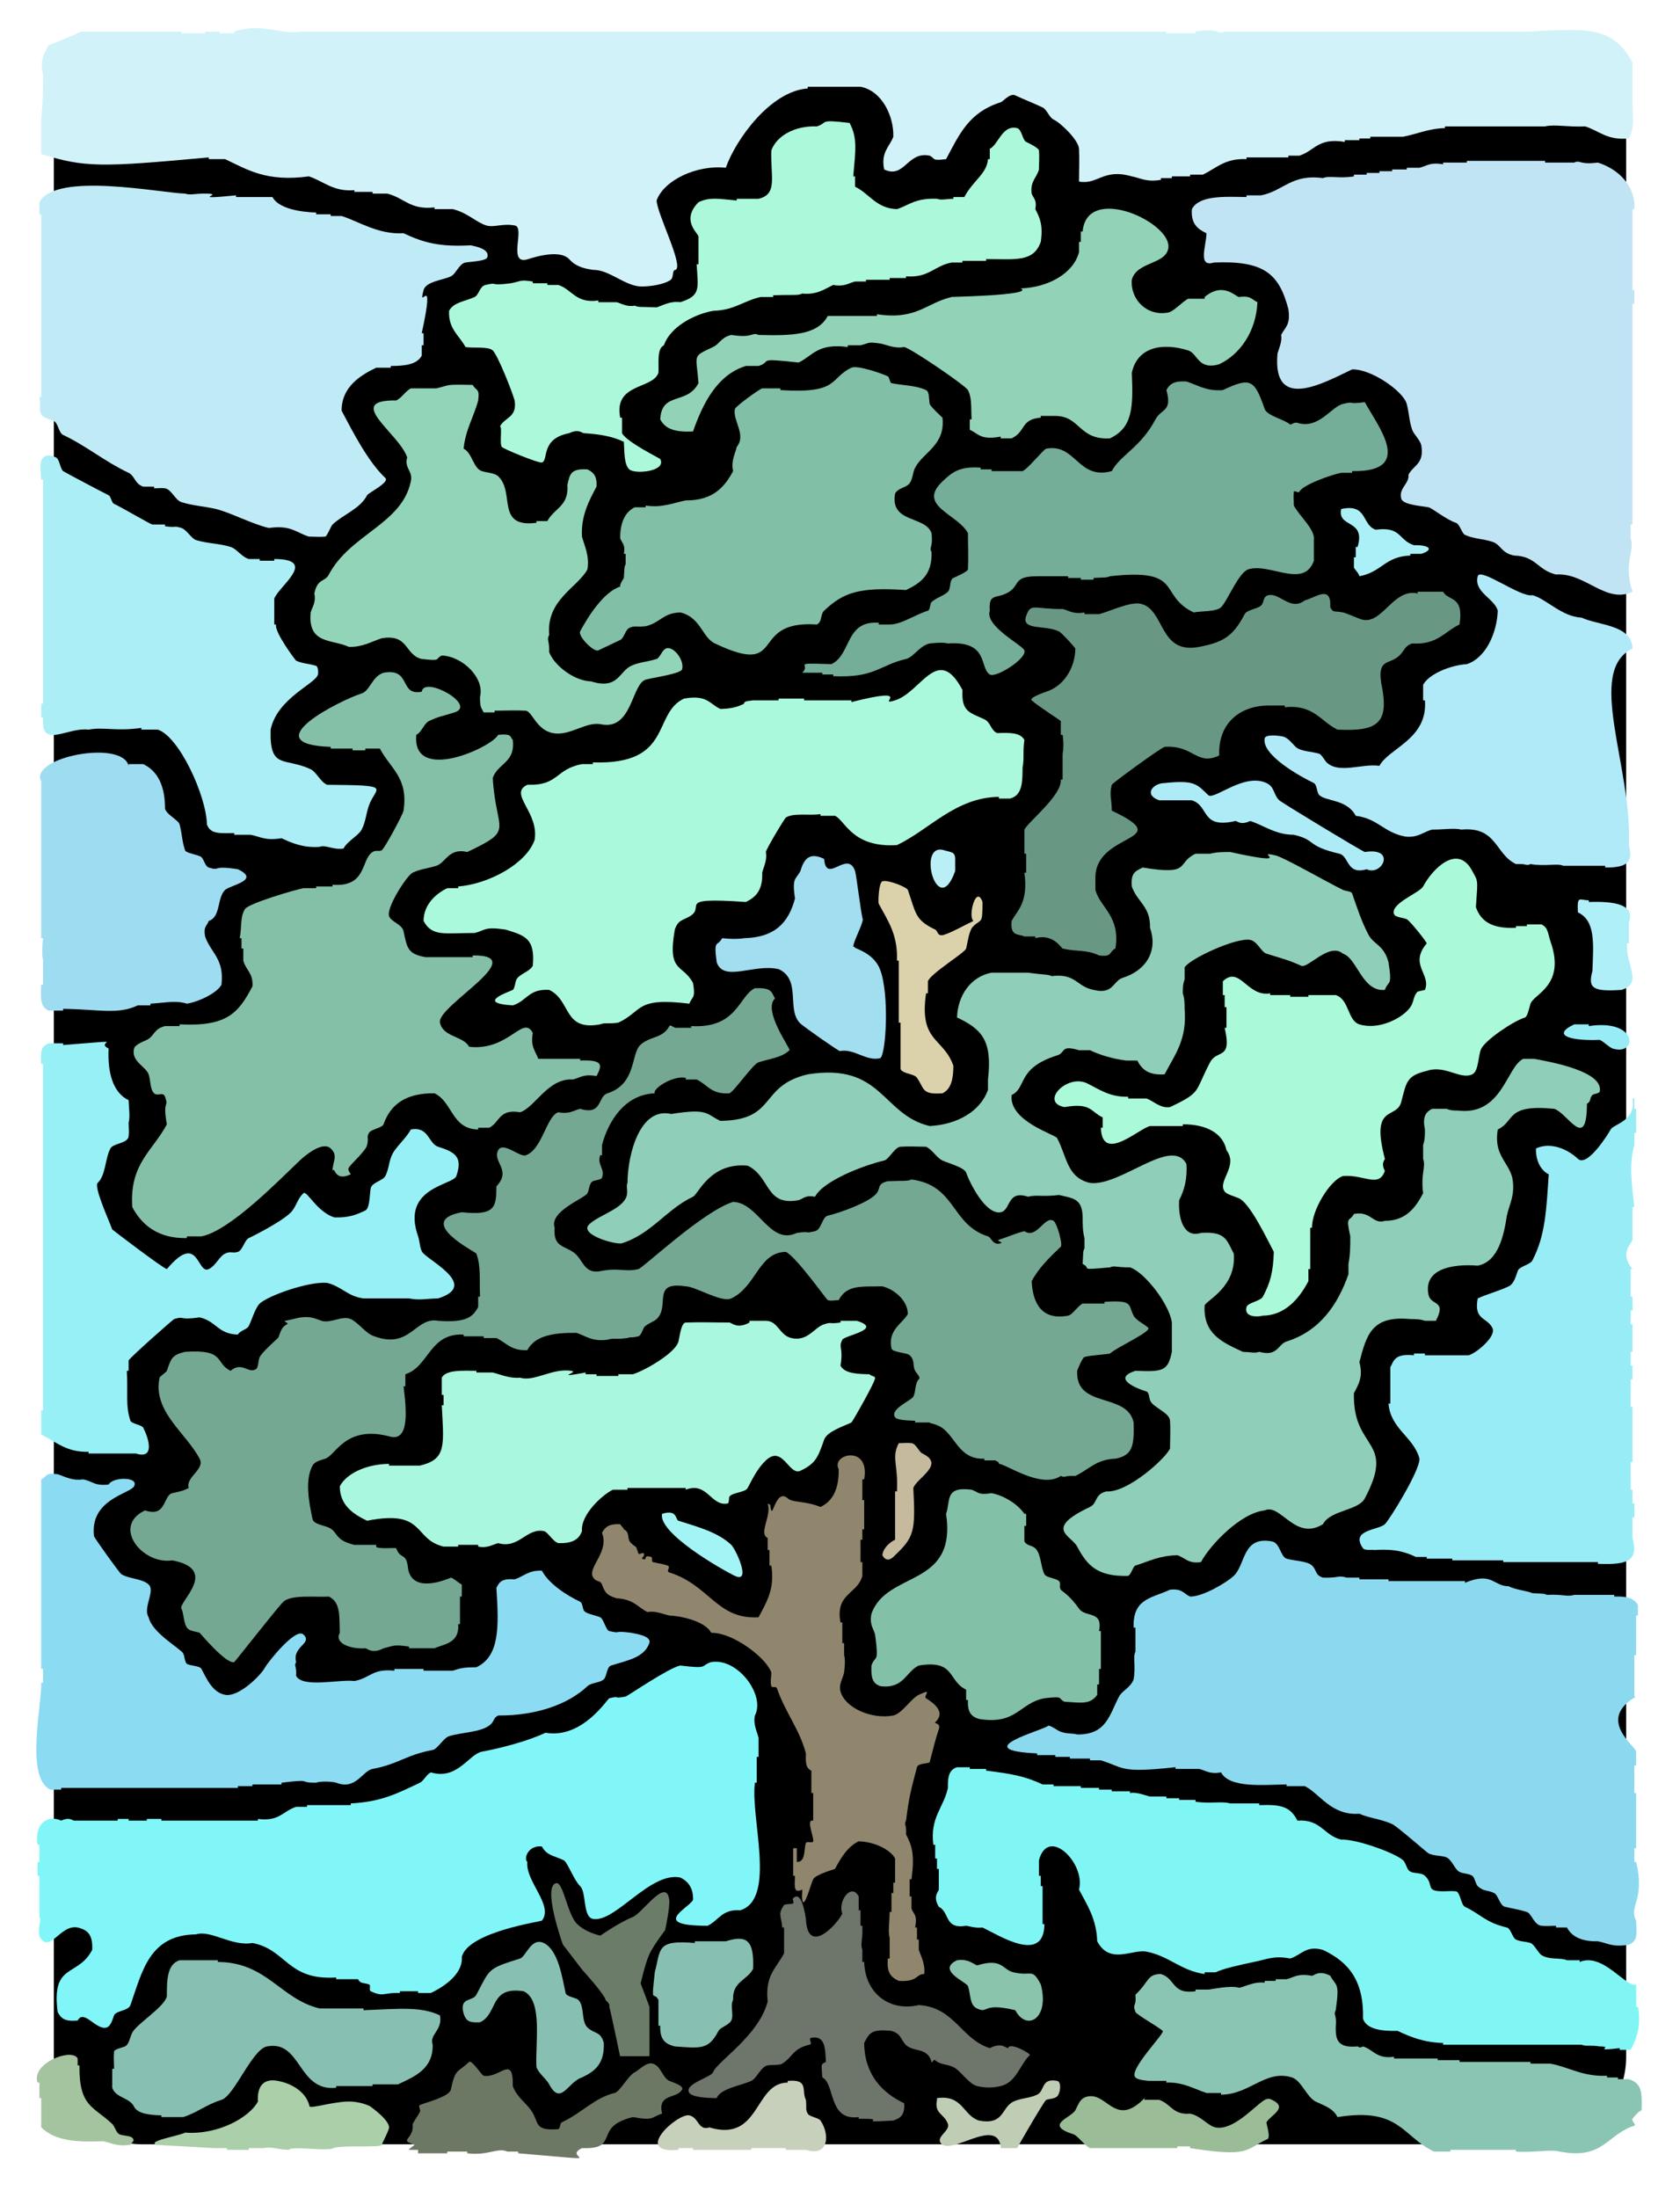 <?xml version="1.0" encoding="UTF-8" standalone="no"?>
<svg width="156px" height="204px" viewBox="0 0 156 204" version="1.1" xmlns="http://www.w3.org/2000/svg" xmlns:xlink="http://www.w3.org/1999/xlink" xmlns:sketch="http://www.bohemiancoding.com/sketch/ns">
    <!-- Generator: Sketch 3.2 (9961) - http://www.bohemiancoding.com/sketch -->
    <title>new_logo_web_3</title>
    <desc>Created with Sketch.</desc>
    <defs>
        <filter x="-50%" y="-50%" width="200%" height="200%" filterUnits="objectBoundingBox" id="filter-1">
            <feOffset dx="0" dy="0" in="SourceAlpha" result="shadowOffsetOuter1"></feOffset>
            <feGaussianBlur stdDeviation="2.5" in="shadowOffsetOuter1" result="shadowBlurOuter1"></feGaussianBlur>
            <feColorMatrix values="0 0 0 0 0   0 0 0 0 0   0 0 0 0 0  0 0 0 0.35 0" in="shadowBlurOuter1" type="matrix" result="shadowMatrixOuter1"></feColorMatrix>
            <feMerge>
                <feMergeNode in="shadowMatrixOuter1"></feMergeNode>
                <feMergeNode in="SourceGraphic"></feMergeNode>
            </feMerge>
        </filter>
    </defs>
    <g id="Page-1" stroke="none" stroke-width="1" fill="none" fill-rule="evenodd" sketch:type="MSPage">
        <g id="new_logo_web_3" sketch:type="MSLayerGroup" transform="translate(3, 2)">
            <rect id="Tree-Background" fill="#000000" filter="url(#filter-1)" sketch:type="MSShapeGroup" x="2" y="3" width="146" height="194" rx="8.094"></rect>
            <g id="Tree" sketch:type="MSShapeGroup">
                <path d="M66.086,63.314 C66.068,63.028 66.634,63.051 66.931,62.995 L69.298,62.995 L69.298,62.835 L71.665,62.835 L71.665,62.995 L76.061,62.995 L76.061,63.155 C82.178,61.613 78.214,63.595 80.118,62.995 C82.561,62.224 84.09,57.714 86.373,62.035 C86.26,64.085 87.065,64.121 88.402,64.754 C89.003,65.038 88.975,65.745 89.585,66.034 C90.795,65.99 91.755,65.98 92.121,66.674 C91.959,67.819 92.123,68.427 91.952,69.233 C91.947,70.599 91.929,71.838 90.769,72.112 L89.754,72.112 L89.754,71.952 C85.711,72.006 83.305,75.003 80.287,76.431 C76.128,76.689 75.505,74.168 74.539,73.711 L73.187,73.711 L73.187,73.552 C72.167,73.719 70.708,73.408 69.974,73.871 C69.852,73.949 68.189,76.718 68.115,77.07 C68.274,77.789 67.871,78.542 67.777,78.99 C67.827,80.518 67.278,81.225 66.255,81.709 C59.325,81.225 62.867,82.192 60.845,83.149 C60.144,83.481 59.923,83.528 59.662,84.268 C58.944,88.344 60.389,87.404 61.352,89.227 C61.609,90.734 61.26,90.449 61.014,91.146 C55.938,90.532 56.755,91.802 54.421,92.906 C53.55,93.046 53.116,92.883 52.73,93.066 C49.27,93.712 50.06,90.843 47.996,89.867 C46.074,89.748 45.947,90.886 44.615,91.306 C41.035,91.084 44.365,90.024 44.615,89.867 C44.798,89.752 44.844,89.114 44.953,88.907 C45.233,88.378 46.181,88.184 46.475,87.627 C46.711,85.033 45.683,84.818 43.939,84.268 C41.903,83.973 42.074,84.35 41.065,84.588 C38.376,84.575 37.126,84.973 36.331,83.469 C36.334,81.951 37.484,80.924 38.529,80.43 L39.543,80.43 L39.543,80.27 C42.396,80.042 45.867,78.158 46.644,75.951 C47.072,73.35 44.173,71.681 45.968,70.832 C48.932,70.915 48.509,69.392 51.04,68.913 L52.054,68.913 L52.054,68.753 C59.536,68.996 57.533,64.242 60.507,62.835 C62.663,62.452 62.856,63.306 63.888,63.794 C64.859,63.775 65.423,63.628 66.086,63.314 L66.086,63.314 Z" id="Shape" fill="#AAF9DC"></path>
                <path d="M12.494,102.343 C12.072,99.968 12.711,100.881 12.325,99.784 C12.149,99.284 11.637,99.773 11.31,99.464 C10.924,99.098 10.994,98.247 10.803,97.705 C10.544,96.969 9.137,96.491 9.451,95.305 C9.545,94.948 10.257,94.684 10.634,94.505 C11.325,94.178 11.276,93.474 12.325,93.226 L13.677,93.226 L13.677,93.066 C18.061,93.278 19.112,92.059 20.44,89.547 C20.533,88.291 19.839,88.075 19.594,87.148 L19.594,86.028 L19.425,86.028 L19.425,85.068 L19.256,85.068 C19.459,84.152 19.278,83.038 19.763,82.349 C20.125,81.835 24.312,80.593 25.173,80.43 L26.357,80.43 L26.357,80.27 L27.878,80.27 L27.878,80.11 C31.092,80.355 30.491,77.768 31.598,77.07 C31.933,76.859 32.125,77.061 32.443,76.911 C32.675,76.801 34.379,73.668 34.472,73.232 C34.933,70.174 33.268,69.354 32.274,67.473 L30.921,67.473 L30.921,67.633 L29.738,67.633 L29.738,67.473 L27.709,67.473 L27.709,67.313 C20.477,67.072 28.584,62.985 30.583,62.355 C31.355,62.111 31.552,60.77 32.612,60.435 C35.245,59.964 34.017,62.601 36.162,62.195 C36.365,60.664 41.338,63.442 39.205,64.114 C37.96,64.507 37.773,64.472 36.838,64.914 C36.367,65.137 36.165,65.953 35.655,66.194 C35.234,70.715 42.62,67.409 43.263,66.194 C44.607,66.06 44.343,66.416 44.615,66.674 C44.865,68.795 43.242,68.811 42.756,70.192 C43.043,75.283 44.882,74.945 40.389,77.07 C38.663,76.659 38.382,78.077 37.515,78.35 C36.64,78.626 36.096,78.621 35.317,78.99 C34.788,79.24 32.9,82.16 33.119,82.989 C33.268,83.552 34.329,83.753 34.472,84.428 C34.812,86.037 34.873,86.52 36.5,86.828 L40.896,86.828 L40.896,86.668 C46.45,86.61 37.527,91.364 37.853,92.906 C38.142,94.274 40.02,94.127 40.558,95.145 C44.252,95.572 45.556,92.126 46.475,93.866 C46.237,95.156 46.723,95.529 46.982,96.265 L50.871,96.265 L50.871,96.425 C53.007,96.333 52.939,96.83 52.392,97.864 C51.149,97.65 50.893,98.019 50.194,98.184 C47.878,98.033 46.683,100.785 45.292,101.224 C43.29,100.882 43.416,102.191 42.417,102.663 L41.403,102.663 L41.403,102.823 C38.921,102.782 39.036,100.263 37.346,99.464 C34.684,99.432 33.264,100.493 32.612,102.343 C32.497,102.67 31.439,102.803 31.259,103.143 C31.005,103.625 31.264,103.44 31.09,104.263 C30.979,104.789 29.721,105.886 29.4,106.342 C29.209,106.613 29.61,106.962 29.569,106.982 C27.993,107.727 28.133,106.18 27.878,106.662 C27.877,105.805 28.432,105.267 27.709,104.583 C26.929,103.845 25.225,105.333 24.835,105.702 C22.983,107.455 18.349,112.24 15.706,112.74 L14.353,112.74 L14.353,112.9 C11.655,112.964 10.143,111.651 9.282,110.021 C9.009,105.994 11.189,104.812 12.494,102.343 L12.494,102.343 Z" id="Shape" fill="#84C0A7"></path>
                <path d="M35.148,34.043 C34.626,34.314 34.327,34.911 33.795,35.163 C28.898,35.105 33.999,38.14 34.81,40.441 C34.525,41.512 35.362,41.67 35.148,42.68 C34.306,46.662 29.529,47.555 27.54,51.318 C27.152,52.053 26.493,51.632 26.188,53.077 C26.368,53.926 25.981,54.341 25.85,54.837 C25.563,57.827 27.844,57.3 29.4,58.036 C30.701,58.061 31.494,57.536 32.443,57.236 C34.988,56.811 34.548,58.774 36.162,59.156 C38.079,59.374 37.334,59.161 38.022,58.836 C39.956,58.903 42.03,60.943 41.572,62.675 C41.574,63.601 41.631,63.585 41.91,64.114 L42.925,64.114 L42.925,63.954 C43.883,63.954 44.842,63.901 45.799,63.954 C46.421,63.989 46.787,65.741 48.335,66.034 C49.984,66.346 51.418,64.883 52.899,65.234 C55.707,65.723 55.648,61.488 56.957,61.075 C57.477,60.911 60.227,60.534 60.338,60.115 C60.572,59.229 59.482,57.881 58.816,58.196 C58.47,58.36 58.263,59.064 57.971,59.156 C57.066,59.441 56.345,59.445 55.604,59.795 C54.473,60.331 54.397,62.027 51.885,61.235 C50.245,61.188 48.405,59.677 47.996,58.516 C48.037,57.469 47.735,57.412 47.996,56.916 C47.717,53.645 50.659,52.518 51.547,50.838 C51.754,49.568 51.261,48.638 51.04,47.799 C50.925,45.839 51.756,44.364 52.392,43.16 C52.451,42.223 52.134,41.839 51.547,41.561 C50.052,41.477 49.912,41.938 49.687,43 C49.835,44.991 48.466,45.151 47.827,46.359 L46.813,46.359 L46.813,46.519 C42.997,47.004 44.856,43.708 43.263,42.201 C42.937,41.893 42.223,41.873 41.741,41.721 C40.953,41.472 40.839,40.014 40.051,39.641 C40.214,37.898 41.002,36.681 41.403,35.163 C41.568,34.002 41.189,34.277 40.896,33.723 C38.228,33.663 38.872,33.722 37.515,34.043 L35.148,34.043 L35.148,34.043 Z" id="Shape" fill="#92D4B8"></path>
                <path d="M54.59,52.438 C54.543,52.169 54.888,51.75 54.928,51.638 C54.992,50.696 54.955,50.627 55.097,50.358 L55.097,49.399 L54.928,49.399 C55.1,48.532 54.75,48.413 54.59,47.959 C54.57,46.592 55,45.525 55.942,45.08 L56.957,45.08 L56.957,44.92 C58.524,45.151 59.593,44.645 60.676,44.44 C63.144,44.458 64.258,43.26 65.072,41.721 C64.866,40.734 65.278,40.104 65.41,39.481 C66.331,38.355 65.016,37.024 65.241,35.962 C65.294,35.711 67.461,34.142 67.777,34.043 L69.467,34.043 L69.467,34.203 C74.988,34.555 73.995,33.101 76.061,32.124 C76.613,31.862 78.923,32.678 79.442,32.923 C79.583,32.99 79.636,33.536 79.78,33.563 C80.958,33.786 82.071,33.767 82.992,34.203 C83.323,34.359 83.247,35.087 83.33,35.483 C83.377,35.705 84.286,36.547 84.514,36.762 C84.802,39.317 82.745,39.948 81.978,41.401 C81.738,41.855 81.782,42.399 81.471,42.84 C81.166,43.273 80.401,43.265 80.118,43.8 C79.62,46.588 82.918,45.828 83.499,47.479 C83.658,48.891 83.235,48.739 83.499,49.239 C83.577,51.312 82.508,52.107 81.132,52.758 C76.79,52.473 75.331,52.968 73.525,54.677 C73.153,55.029 73.368,55.711 72.848,55.957 C66.365,55.515 70.205,60.944 63.381,57.716 C62.195,57.155 62.076,55.288 60.169,54.837 C58.531,54.894 58.332,55.791 56.957,56.117 C55.963,56.221 55.962,56.027 55.435,56.277 C55.055,56.456 54.955,57.223 54.59,57.396 C53.935,57.706 53.121,58.091 52.561,58.356 C52.138,58.556 50.64,57.033 50.871,56.596 C51.564,55.284 53.042,52.926 54.59,52.438 L54.59,52.438 Z" id="Shape" fill="#81BFA7"></path>
                <path d="M58.647,30.044 C59.219,28.389 61.328,27.202 63.212,26.845 C65.185,26.799 65.968,25.953 67.608,25.565 L68.791,25.565 L68.791,25.405 C70.688,25.327 71.056,25.453 71.496,25.245 C72.851,25.384 73.593,24.813 74.37,24.446 C75.435,24.639 75.786,24.271 76.399,24.126 L77.413,24.126 L77.413,23.966 L79.611,23.966 L79.611,23.806 L81.132,23.806 L81.132,23.646 C83.262,23.804 83.735,22.674 85.359,22.366 L86.373,22.366 L86.373,22.206 L88.571,22.206 L88.571,22.046 C91.232,22.036 92.963,22.377 93.643,20.447 C93.869,18.893 93.558,18.207 93.136,17.408 C93.307,16.542 92.958,16.422 92.798,15.968 C92.64,14.826 93.27,14.499 93.474,13.729 C93.474,13.142 93.53,12.553 93.474,11.969 C93.451,11.729 92.542,11.289 92.29,11.17 C91.945,11.006 91.877,9.992 91.445,9.89 C90.056,9.561 89.704,11.433 88.909,11.809 L88.909,12.769 L88.74,12.769 C88.642,14.136 87.356,14.748 86.542,16.288 L85.528,16.288 L85.528,16.448 C84.659,16.477 84.464,16.592 84.006,16.448 C81.984,16.362 81.366,17.067 80.287,17.408 C78.366,17.351 77.718,15.953 76.399,15.328 L76.399,14.369 L76.23,14.369 C76.448,11.896 76.633,10.813 75.892,9.41 C72.905,9.054 73.965,9.378 72.848,9.73 C70.802,9.65 69.098,10.618 68.622,11.969 C68.537,14.396 69.241,16.022 67.438,16.448 L65.41,16.448 L65.41,16.608 C63.651,16.446 62.905,16.273 61.859,16.768 C60.18,18.475 61.859,19.646 61.859,19.967 L61.859,22.526 L61.69,22.526 C61.816,24.773 62.108,25.434 60.169,26.045 C59.217,25.923 58.561,26.339 57.971,26.525 C56.511,26.464 56.303,26.536 55.942,26.365 C55.201,26.512 54.684,26.148 54.252,26.045 L52.561,26.045 L52.561,25.885 C50.453,26.193 50.122,24.849 48.842,24.446 L47.827,24.446 L47.827,24.286 L46.475,24.286 L46.475,24.126 C45.231,23.934 45.434,24.099 44.446,24.286 C42.272,24.568 43.369,24.141 42.079,24.446 C41.527,24.576 41.484,25.367 41.065,25.565 C40.188,25.98 39.13,26.028 38.698,26.845 C38.617,28.535 39.659,29.143 40.22,30.204 C40.868,30.331 42.334,30.125 42.756,30.524 C43.23,30.973 44.586,34.41 44.784,35.163 C45.038,36.751 43.88,36.713 43.432,37.562 C43.657,37.685 43.362,39.142 43.601,39.481 C43.722,39.654 47.029,41.013 47.32,40.921 C47.963,40.718 47.162,38.711 49.856,38.202 C50.74,37.771 51.06,38.202 51.209,38.202 C52.698,38.294 53.849,38.491 54.928,39.002 C54.996,39.882 54.921,41.075 55.435,41.561 C55.938,42.036 58.923,41.762 58.309,40.601 C58.274,40.534 55.197,39.031 54.759,38.202 L54.759,36.762 L54.59,36.762 C53.97,33.534 57.594,34.153 58.14,32.603 C58.202,31.766 57.966,30.366 58.647,30.044 L58.647,30.044 Z" id="Shape" fill="#ABF8DA"></path>
                <path d="M66.255,31.964 C63.57,32.787 62.254,35.481 61.352,38.042 C59.729,38.118 58.799,37.849 58.309,36.922 C58.434,34.302 60.769,35.627 61.859,33.563 C61.661,30.824 61.226,31.144 63.212,30.204 C63.837,29.908 63.964,29.306 64.903,29.084 C66.999,29.413 66.786,28.776 67.438,29.084 C70.473,29.161 72.911,29.126 73.863,27.325 L78.427,27.325 L78.427,27.165 C82.129,27.719 82.976,26.129 85.359,25.565 C84.517,25.56 93.201,25.437 91.783,24.766 C94.313,24.677 96.667,23.396 97.193,21.407 L97.193,20.447 L97.362,20.447 L97.362,19.487 L97.531,19.487 C97.928,14.98 105.981,18.705 105.477,21.087 C105.164,22.57 102.541,22.283 102.096,23.966 C101.948,25.793 103.497,27.38 105.477,27.005 C105.999,26.906 106.812,25.974 107.337,25.725 L108.858,25.725 L108.858,25.565 C110.603,24.103 111.747,25.565 112.071,25.565 C113.146,25.414 113.214,25.786 113.761,26.045 C113.644,28.719 112.183,30.871 110.211,31.804 C108.237,32.379 108.227,30.805 107.337,30.524 C104.885,29.751 102.596,30.236 102.096,32.603 C102.249,35.925 102.121,37.71 100.067,38.682 C97.152,38.843 97.319,36.602 94.995,36.602 L93.643,36.602 L93.643,36.762 C91.751,36.903 92.277,38.048 90.938,38.682 L89.924,38.682 L89.924,38.522 C88.05,38.851 87.912,38.29 87.05,37.882 L87.05,36.922 L87.219,36.922 C87.156,35.863 87.265,34.931 86.88,34.203 C86.662,33.789 81.664,30.37 80.963,30.204 C80.068,30.378 79.333,29.991 78.766,29.884 C77.485,29.703 77.817,29.829 76.906,30.044 L75.722,30.044 L75.722,30.204 C72.89,29.832 72.474,31.021 71.158,31.644 C67.059,31.192 68.793,31.536 67.438,31.964 L66.255,31.964 L66.255,31.964 Z" id="Shape" fill="#92D3B7"></path>
                <path d="M119.002,48.119 C119.146,47.139 117.669,45.916 117.142,44.92 C117.142,44.493 117.086,44.063 117.142,43.64 C117.163,43.481 117.574,43.783 117.65,43.64 C118.004,42.969 120.656,42.048 121.538,41.881 L122.552,41.881 L122.552,41.721 C128.475,41.833 124.865,37.459 123.736,35.323 C121.974,35.553 122.884,35.204 121.707,35.483 C120.615,35.741 119.45,37.863 117.48,37.242 C117.182,37.148 116.852,37.447 116.804,37.402 C116.32,36.944 114.66,36.595 114.437,35.962 C113.483,33.254 113.174,32.961 110.549,34.203 C109.023,34.328 108.19,33.726 107.168,33.403 C106.059,33.339 105.631,33.592 105.308,34.203 C105.887,36.228 104.828,35.91 104.294,36.922 C102.903,39.554 101.029,40.22 100.236,41.721 C97.079,42.582 96.905,39.12 94.15,39.641 C93.89,39.691 92.526,41.449 91.952,41.721 L89.078,41.721 L89.078,41.561 L88.064,41.561 L88.064,41.401 C86.065,41.257 85.396,41.846 84.514,42.68 C82.11,44.955 85.942,45.702 86.88,47.479 C86.88,48.599 86.937,49.72 86.88,50.838 C86.87,51.047 85.775,51.521 85.528,51.638 C85.126,51.828 85.324,52.631 85.021,52.917 C84.598,53.317 83.922,53.477 83.499,53.877 C83.334,54.033 83.392,54.604 83.161,54.677 C81.889,55.078 80.703,55.957 79.611,55.957 L78.596,55.957 L78.596,55.797 C75.461,55.557 76.079,58.747 74.201,59.636 C70.313,59.509 72.377,59.602 71.496,60.435 L73.356,60.435 L73.356,60.595 L74.37,60.595 L74.37,60.755 C78.26,60.923 78.613,59.752 81.132,59.156 C81.831,58.991 82.361,57.945 83.33,57.716 C84.08,57.644 84.574,57.61 85.021,57.716 C88.854,57.453 87.926,59.975 88.909,60.595 C89.477,60.953 92.386,59.106 92.121,58.356 C91.95,57.871 88.41,56.094 88.909,54.677 C88.808,53.088 89.404,53.563 90.431,53.077 C91.83,52.416 90.901,51.478 93.305,51.478 L96.179,51.478 L96.179,51.638 L97.362,51.638 L97.362,51.798 L98.546,51.798 L98.546,51.638 C99.659,51.579 99.765,51.621 100.067,51.478 C107.04,50.698 104.477,53.244 107.844,54.837 C108.566,54.696 109.927,54.786 110.38,54.357 C110.966,53.803 112.013,51.123 112.916,50.838 C114.912,50.209 118.072,52.678 119.002,50.038 L119.002,48.119 L119.002,48.119 Z" id="Shape" fill="#74AD98"></path>
                <path d="M98.715,79.47 C98.689,75.159 106.427,76.16 100.236,73.232 C100.236,72.16 99.992,71.758 100.236,70.832 C100.277,70.679 104.728,67.443 105.139,67.313 C107.835,67.121 108.105,69.109 110.211,68.113 C110.097,64.826 112.475,63.474 114.775,63.474 L116.297,63.474 L116.297,63.634 C119.018,63.362 119.64,64.976 121.2,65.714 C124.96,65.895 126.045,65.123 125.257,61.395 C124.9,59.078 126.007,59.726 126.948,58.836 C127.39,58.418 127.425,57.939 128.131,57.716 C130.495,57.851 131.073,56.645 132.527,55.957 C132.955,53.222 131.482,53.819 131.005,52.917 L128.638,52.917 L128.638,53.077 C126.345,52.554 125.33,56.086 123.398,55.477 C123.04,55.364 121.99,54.89 121.707,54.837 C120.843,54.673 120.805,54.89 120.524,54.357 C120.644,52.198 119.118,53.49 118.157,53.717 C116.847,54.752 115.827,52.989 114.775,53.237 C114.242,53.364 114.422,53.892 114.099,54.197 C113.762,54.517 112.797,54.581 112.578,54.997 C111.522,56.995 110.656,57.6 108.351,58.036 C104.597,58.764 105.193,54.57 102.941,54.037 C101.944,53.801 99.939,54.787 99.053,54.997 L97.7,54.997 L97.7,54.837 C96.636,55.03 96.285,54.662 95.672,54.517 C92.998,54.55 92.728,53.914 92.29,55.157 C91.802,56.544 93.999,55.965 95.334,56.596 C95.561,56.704 96.748,57.993 96.855,58.196 C96.817,60.112 95.688,61.71 94.15,62.195 C93.963,62.254 92.541,62.752 92.798,62.995 C93.299,63.469 95.472,64.856 95.503,64.914 L95.503,66.194 L95.672,66.194 C95.774,66.84 95.758,67.546 95.672,67.953 L95.672,70.352 L95.503,70.352 C95.623,71.811 92.538,74.203 92.121,74.991 L92.121,77.23 L92.29,77.23 L92.29,78.99 L92.121,78.99 C92.509,81.78 91.451,82.498 90.938,83.469 C90.789,84.939 91.56,84.643 92.121,84.908 L93.136,84.908 L93.136,85.068 C94.799,84.61 95.552,86 95.672,86.028 C97.071,86.359 97.841,86.095 99.053,86.668 C100.343,86.84 99.947,86.324 100.574,86.028 C101.059,83.01 99.154,82.25 98.715,80.589 L98.715,79.47 L98.715,79.47 Z" id="Shape" fill="#689884"></path>
                <path d="M105.646,100.744 C104.706,100.878 104.078,100.142 103.448,99.944 L101.758,99.944 L101.758,99.784 C99.964,99.823 99.03,99.053 97.869,98.504 C95.992,97.708 93.562,100.313 95.841,100.744 C98.342,100.316 98.24,101.159 99.391,101.703 L99.391,102.663 L99.222,102.663 C99.341,105.982 102.715,102.757 103.787,102.503 L106.83,102.503 L106.83,102.343 C108.927,102.334 110.54,103.1 110.887,104.742 C112.016,106.263 110.014,107.582 110.718,108.581 C110.906,108.848 111.741,109.065 112.071,109.221 C113.097,109.707 114.721,113.117 115.283,114.18 C115.221,116.076 114.954,117.042 114.268,118.339 C114.051,118.749 112.853,118.895 112.747,119.298 C112.479,120.311 113.889,120.218 114.268,120.098 C116.609,120.077 117.894,118.036 118.495,116.899 L118.495,115.779 L118.664,115.779 L118.664,111.94 L118.833,111.94 C118.792,110.312 120.51,107.519 121.707,107.142 C123.71,106.982 125.022,108.289 125.595,106.662 C125.202,105.918 125.595,105.668 125.595,105.542 C124.233,100.364 126.672,101.949 127.117,100.264 C127.601,98.431 127.59,97.833 129.484,97.385 C131.174,96.794 132.589,98.235 133.71,97.705 C134.337,97.408 134.235,95.913 134.556,95.305 C134.988,94.487 137.485,92.782 138.613,92.426 C138.844,92.353 139.023,91.422 139.12,91.146 C139.443,90.229 142.411,89.449 140.98,85.388 C140.725,84.664 140.786,84.097 140.135,83.789 L138.782,83.789 L138.782,83.949 L137.768,83.949 L137.768,84.108 C135.631,84.192 134.543,83.594 134.048,82.189 C134.243,79.472 134.244,79.84 133.71,78.83 C132.335,76.227 129.982,78.686 129.146,80.27 C128.837,80.854 126.093,81.842 126.441,82.829 C126.553,83.147 127.299,83.155 127.624,83.309 C127.923,83.45 129.401,85.312 129.484,85.548 C127.803,87.527 129.921,88.432 129.315,89.867 C129.31,89.877 128.656,90.01 128.638,90.027 C128.225,90.418 128.31,90.973 127.962,91.466 C127.207,92.538 124.974,93.616 123.229,93.066 C122.117,92.715 122.301,90.747 121.031,90.347 L118.495,90.347 L118.495,90.507 L116.804,90.507 L116.804,90.347 L114.945,90.347 L114.945,90.187 C112.795,90.555 112.137,87.564 110.549,89.067 L110.549,90.347 L110.718,90.347 L110.718,91.466 L110.887,91.466 L110.887,93.386 L110.718,93.386 C111.431,96.437 110.02,95.346 109.366,96.585 C107.894,99.369 108.628,99.333 105.646,100.744 L105.646,100.744 Z" id="Shape" fill="#AAF9D9"></path>
                <path d="M50.025,125.217 C48.262,124.963 46.583,126.264 45.292,125.856 C44.292,125.949 43.448,125.54 42.756,125.377 L41.234,125.377 L41.234,125.217 C40.06,125.218 38.431,125.082 38.022,125.856 L38.022,127.456 L38.191,127.456 L38.191,128.416 L38.022,128.416 C38.209,132.159 38.481,133.425 35.993,134.014 L33.119,134.014 L33.119,133.854 C31.14,133.875 29.224,134.667 28.554,135.933 C28.54,137.712 29.871,138.556 31.09,139.133 C36.542,138.041 35.324,140.854 38.191,141.532 L39.543,141.532 L39.543,141.372 L41.403,141.372 L41.403,141.532 C42.3,141.703 42.738,141.336 43.263,141.212 C45.175,141.774 45.887,139.789 47.489,140.092 C47.883,140.167 48.307,141.043 48.842,141.212 C50.079,141.249 50.747,140.922 51.04,140.092 C50.907,138.562 52.95,136.709 53.914,136.253 L55.266,136.253 L55.266,136.093 L60.676,136.093 L60.676,136.253 C62.686,135.473 63.012,137.827 64.564,137.533 C64.725,137.503 64.669,136.985 64.734,136.893 C65.012,136.498 66.199,136.519 66.424,136.093 C66.931,135.135 67.363,134.245 68.115,133.534 C69.687,132.047 70.263,134.997 71.327,134.494 C72.759,133.816 72.956,133.23 73.525,131.615 C73.793,130.853 75.301,130.375 76.061,130.015 C76.135,129.98 78.363,126.104 78.258,125.856 C78.183,125.678 77.842,125.708 77.751,125.536 C76.607,125.516 75.439,125.479 75.046,124.737 C75.336,123.029 74.822,123.082 75.215,122.337 C75.434,121.923 79.059,121.364 76.568,120.578 L75.046,120.578 L75.046,120.738 C73.902,120.896 74.295,120.655 73.525,120.898 C72.623,121.182 71.991,122.534 70.482,122.177 C69.361,121.912 69.251,120.578 68.115,120.578 L66.593,120.578 L66.593,120.738 C65.437,121.382 64.929,120.738 64.734,120.738 C63.381,120.738 62.027,120.685 60.676,120.738 C60.238,120.755 60.107,122.09 60,122.497 C59.716,123.573 56.891,125.184 55.773,125.536 L54.421,125.536 L54.421,125.696 L52.392,125.696 L52.392,125.536 L51.378,125.536 L51.378,125.377 C48.192,125.952 50.918,125.322 50.025,125.217 L50.025,125.217 Z" id="Shape" fill="#A9F7DE"></path>
                <path d="M89.754,133.854 C89.821,133.693 89.431,133.541 89.416,133.534 L88.402,133.534 L88.402,133.374 C85.931,133.477 85.703,131.058 84.175,130.335 C83.553,130.04 83.393,130.134 83.33,130.015 L81.978,130.015 L81.978,129.855 C81.613,129.837 80.324,129.828 80.118,129.535 C79.587,128.782 81.617,127.979 81.809,127.616 C82.058,127.145 81.944,126.368 82.316,126.016 C82.53,125.813 82.113,125.473 81.978,125.217 C81.699,124.689 82.002,124.28 81.471,123.777 C81.199,123.52 79.861,123.518 79.78,123.137 C79.413,121.403 80.839,120.814 81.301,119.938 C81.274,118.657 80.005,117.632 78.935,117.379 C76.956,117.42 75.643,117.21 74.877,118.658 C74.539,118.658 74.184,118.76 73.863,118.658 C73.757,118.625 70.937,114.635 69.974,114.18 C67.413,114.23 67.252,117.387 64.903,118.499 C64.002,118.924 61.563,117.379 60.676,117.379 C57.43,116.884 59.267,119.192 57.971,120.418 C57.714,120.661 56.946,120.918 56.788,121.218 C56.677,121.426 56.501,121.965 56.28,122.017 C55.484,122.206 55.568,122.035 55.266,122.177 C54.109,122.338 54.022,122.143 53.406,122.337 C51.928,122.522 51.442,121.984 50.532,121.698 C48.37,121.672 46.674,121.962 45.968,123.297 C44.46,123.378 44.026,122.618 43.094,122.177 L41.91,122.177 L41.91,122.017 L40.051,122.017 L40.051,121.858 C36.864,121.686 36.845,124.841 34.641,125.536 L34.641,126.656 L34.472,126.656 C34.722,128.705 35.091,131.917 33.119,131.295 C29.051,130.26 28.178,133.066 27.202,133.374 C26.737,133.521 26.206,133.66 26.019,134.014 C25.296,135.381 25.679,137.365 26.019,138.973 C26.121,139.457 27.082,139.556 27.54,139.772 C28.417,140.187 28.026,140.927 29.907,141.372 L31.936,141.372 L31.936,141.532 C31.961,141.791 33.767,141.61 33.795,141.692 C34.057,142.434 34.403,142.315 34.641,142.652 C34.903,143.024 34.826,143.496 34.979,143.931 C35.679,145.918 38.847,144.405 38.867,144.411 C39.185,144.511 39.56,144.899 39.882,145.051 L39.882,146.17 L39.713,146.17 L39.713,148.73 L39.543,148.73 C39.693,150.537 38.157,150.585 37.346,150.969 L34.979,150.969 L34.979,150.809 C33.52,150.6 33.556,150.746 32.612,150.969 C31.543,151.536 31.101,150.969 30.921,150.969 C29.689,151.059 28.002,150.575 28.554,149.53 C28.493,148.114 28.674,146.707 27.54,146.17 C26.357,146.252 24.045,145.959 23.314,146.65 C22.767,147.167 18.812,152.229 18.749,152.249 C18.006,152.483 15.564,149.538 15.537,149.53 C15.057,149.378 14.59,149.386 14.353,149.05 C14.04,148.605 14.074,147.722 13.846,147.29 C13.53,146.691 17.433,143.65 13.001,142.811 C10.233,143.24 7.335,139.653 10.465,138.173 C12.471,138.862 12.133,136.779 13.001,136.573 C14.122,136.308 13.876,136.399 14.522,136.093 C14.212,135.071 16.065,134.373 15.537,133.374 C14.262,130.961 11.156,128.985 11.817,125.856 C11.841,125.745 12.453,125.333 12.494,125.217 C12.881,124.119 12.927,123.754 14.184,123.457 C17.995,123.197 16.927,124.514 18.411,125.217 C19.5,124.311 20.038,125.523 20.778,125.057 C21.001,124.916 20.983,124.187 21.116,123.937 C21.351,123.492 22.414,122.549 22.806,122.177 C22.978,122.015 23,121.206 23.652,120.898 C23.893,120.784 23.227,120.626 23.483,120.578 C24.187,120.445 24.771,120.258 25.004,120.258 C25.903,120.138 26.334,120.411 26.864,120.578 C27.713,120.846 28.792,120.05 29.569,120.418 C30.361,120.793 30.922,121.751 31.767,122.017 C35.104,123.253 35.569,120.178 37.684,120.578 C40.206,120.76 40.884,120.281 41.403,119.298 L41.403,118.339 L41.572,118.339 C41.506,116.516 41.667,115.568 41.234,114.34 C41.185,114.2 35.449,111.34 39.882,110.501 C42.962,110.831 43.094,110.051 43.094,108.102 C44.551,106.554 42.685,105.835 43.263,104.742 C43.701,103.913 45.248,105.396 45.799,105.222 C47.334,104.738 47.746,101.569 48.842,101.224 C49.907,101.417 50.257,101.049 50.871,100.904 C52.954,101.537 52.485,99.755 53.406,99.464 C56.097,98.615 55.583,95.805 56.45,94.985 C57.354,94.13 58.527,94.413 59.154,93.226 C59.258,93.029 59.61,93.455 59.831,93.386 L61.183,93.386 L61.183,93.226 C65.472,93.47 65.6,90.417 67.1,89.707 C68.634,89.663 68.61,90.003 68.96,90.667 C67.792,91.766 70.435,95.349 70.313,95.465 C69.595,96.144 68.557,96.232 67.438,96.585 C66.918,96.749 65.222,99.233 64.734,99.464 C63.031,99.582 62.717,98.67 61.69,98.184 L60.676,98.184 L60.676,98.024 C59.507,97.788 57.573,99.031 57.802,99.464 C55.001,99.573 53.478,102.072 52.899,104.263 L52.899,105.222 C52.843,105.222 52.748,105.172 52.73,105.222 C52.424,106.092 53.197,106.457 52.899,107.302 C52.832,107.494 52.265,107.522 52.054,107.622 C51.706,107.786 51.73,108.394 51.547,108.741 C51.298,109.213 47.967,110.418 48.504,111.94 C48.372,113.645 49.224,113.568 50.194,114.18 C51.18,114.802 51.152,116.353 52.899,115.939 C54.511,115.645 55.06,116.068 56.28,115.779 C56.717,115.676 62.242,110.434 65.072,109.541 C67.455,109.617 68.464,113.614 70.989,112.42 C72.392,112.219 71.584,112.519 72.679,112.26 C73.291,112.116 73.33,110.947 73.863,110.821 C75.155,110.515 77.491,109.627 78.258,108.901 C78.882,108.311 78.324,107.886 79.442,107.622 C81.014,107.558 81.26,107.641 81.64,107.462 C85.799,108.007 85.286,111.651 88.74,112.74 C89.067,112.843 89.175,113.616 89.924,113.38 C90.211,113.289 89.467,113.151 89.754,113.06 C90.563,112.805 91.295,112.456 92.121,112.26 C93.28,113.037 94.005,110.783 94.826,111.301 C95.16,111.511 95.7,113.513 95.503,113.7 C94.451,114.695 93.439,115.685 92.798,116.899 C92.901,119.006 93.767,120.554 96.179,120.098 C96.596,120.019 97.085,119.19 97.531,118.978 L99.56,118.978 L99.56,118.818 C102.284,118.644 101.727,119.079 102.265,120.098 C102.514,120.569 103.233,120.854 103.617,121.218 C103.984,121.564 100.669,123.048 100.067,123.617 C100.011,123.67 98.199,123.78 97.7,123.937 C97.516,123.995 97.057,125.091 97.024,125.217 C96.842,128.762 101.666,127.179 102.265,130.015 C102.301,132.033 102.269,133.054 100.574,133.374 C98.787,133.437 98.109,134.38 96.855,134.974 C95.784,134.916 95.949,135.185 95.503,134.974 C93.686,136.215 90.4,133.854 89.754,133.854 L89.754,133.854 Z" id="Shape" fill="#74A893"></path>
                <path d="M92.121,138.493 C91.554,137.639 90.259,136.797 89.078,136.573 C87.763,136.779 87.861,136.456 87.219,136.253 C84.702,135.916 85.277,137.285 84.852,138.493 C85.869,145.394 79.344,143.729 77.92,147.77 C77.716,148.777 78.105,149.109 78.258,149.689 C78.634,152.515 78.292,151.512 77.92,152.569 C77.876,153.648 77.989,154.243 78.766,154.488 C80.949,154.74 81.093,153.147 82.316,152.569 C85.729,152.01 84.994,153.996 86.711,154.808 L86.711,155.768 L86.88,155.768 C86.831,156.83 87.121,157.283 87.895,157.527 C91.428,158.104 91.628,156.053 93.981,155.608 C95.898,155.389 95.153,155.602 95.841,155.928 C97.396,156.019 98.228,156.218 98.884,155.288 L98.884,154.328 L99.053,154.328 L99.053,152.889 L99.222,152.889 L99.222,149.37 L99.053,149.37 C99.436,147.429 97.798,148.149 97.193,147.29 C96.29,146.009 95.614,145.689 95.503,145.531 C95.326,145.281 95.539,144.925 95.334,144.731 C95.045,144.458 94.158,144.427 93.981,144.091 C93.629,143.425 93.677,142.204 93.136,141.692 C92.819,141.392 92.343,141.472 92.121,141.052 L92.121,139.612 L92.29,139.612 L92.29,138.493 L92.121,138.493 L92.121,138.493 Z" id="Shape" fill="#83C0A8"></path>
                <path d="M94.657,88.587 C96.906,88.307 96.957,89.566 98.546,89.867 C100.393,90.326 100.341,89.034 101.251,88.747 C103.482,88.043 104.526,86.209 103.787,84.108 C103.832,82.095 102.619,81.755 102.096,80.27 C101.997,79.042 102.377,78.857 103.11,78.51 C107.705,79.271 106.171,78.102 108.013,77.23 L109.366,77.23 C109.985,77.07 110.605,77.07 111.225,77.07 C117.677,78.484 113.155,76.847 115.452,77.39 C116.262,77.582 120.431,79.986 121.707,80.589 C121.918,80.689 122.485,80.718 122.552,80.909 C123.002,82.186 123.4,83.474 124.074,84.748 C124.57,85.688 125.501,85.67 125.933,87.308 C126.305,89.656 125.922,88.94 125.595,89.867 C123.478,90.065 123.029,86.925 121.707,86.508 C120.431,85.406 118.45,87.926 117.819,87.627 C116.736,87.115 115.743,86.866 114.606,86.508 C114.09,86.345 113.767,85.357 113.085,85.228 C111.781,84.981 107.409,87.011 106.999,87.787 L106.999,88.907 C106.83,89.334 106.83,89.76 106.83,90.187 C106.999,90.667 106.999,91.146 106.999,91.626 C107.234,94.453 106.136,95.817 105.139,97.705 C103.645,97.804 103.042,97.256 102.603,96.425 L101.589,96.425 C100.258,96.263 99.083,95.879 98.208,95.465 L97.193,95.465 C95.417,94.947 96.003,95.681 95.164,95.945 C91.379,97.139 92.369,98.947 90.938,99.624 C90.661,102.047 94.985,103.283 95.164,103.623 C96.077,105.349 96.061,107.274 98.208,107.782 C101.041,108.144 105.796,103.427 107.168,106.022 C107.273,107.419 106.938,108.536 106.492,109.381 C106.398,111.024 106.881,112.937 108.52,112.42 C110.807,112.269 110.885,113.056 111.563,114.34 C111.823,117.396 109.137,118.612 108.858,119.138 C108.699,121.884 110.65,122.625 112.409,123.457 C113.277,123.486 113.473,123.601 113.93,123.457 C115.662,123.93 115.655,122.753 116.466,122.497 C119.543,121.527 121.207,119.118 122.214,116.259 L122.214,115.299 C122.383,114.446 122.383,113.593 122.383,112.74 C121.938,110.73 122.305,111.448 122.721,110.661 C124.321,110.354 124.461,111.658 125.595,111.301 C127.601,111.297 128.481,109.999 129.146,108.741 C128.911,106.857 129.424,106.333 129.146,105.542 L129.146,104.263 C129.315,103.783 129.315,103.303 129.315,102.823 C129.087,101.76 129.317,101.222 129.991,100.904 L131.343,100.904 C131.682,101.064 132.02,101.064 132.358,101.064 C136.502,101.575 136.88,97.005 138.444,96.265 L139.458,96.265 C141.023,96.549 145.939,97.439 145.545,99.304 C145.508,99.479 144.983,99.515 144.868,99.624 C144.573,99.904 144.781,100.225 144.361,100.424 C144.339,104.947 142.583,101.302 141.318,100.904 C136.769,100.455 137.726,102.043 136.077,102.823 C135.691,105.205 137.019,105.747 137.43,107.302 C137.721,108.939 137.152,109.736 136.922,110.821 C136.647,112.658 136.124,115.099 134.217,115.459 C131.869,115.275 129.139,115.749 129.653,118.179 C129.868,119.198 131.36,118.628 130.329,120.578 L129.315,120.578 C128.864,120.418 128.413,120.418 127.962,120.418 C124.35,120.069 123.894,121.898 123.229,124.417 C123.598,125.774 123.147,126.491 122.721,127.296 C122.592,132.674 126.661,131.517 123.736,137.053 C123.121,138.216 120.547,138.128 119.847,139.452 C117.254,141.063 115.907,137.477 114.437,138.173 C112.208,138.405 109.369,141.366 108.52,142.971 C107.338,143.154 107.026,142.553 106.322,142.332 C104.596,142.383 103.79,142.864 102.434,143.291 C102.202,143.364 102.05,144.113 101.758,144.251 C98.882,144.333 97.937,143.259 97.024,141.532 C96.472,140.486 93.88,139.9 98.208,137.853 C98.934,137.509 98.61,136.678 99.729,136.413 C101.75,136.555 105.361,133.225 105.646,132.414 C105.646,131.561 105.702,130.707 105.646,129.855 C105.594,129.059 104.035,128.641 103.787,127.936 C103.692,127.668 103.701,127.216 103.448,127.136 C102.25,126.758 100.331,125.88 102.434,125.217 C105.035,125.33 105.444,125.214 105.815,123.457 L105.815,120.738 C105.591,119.03 103.256,116.038 101.927,115.619 C100.595,115.627 100.481,115.424 100.067,115.619 C96.957,115.894 98.453,115.735 97.531,115.299 C97.593,114.246 97.549,114.146 97.7,113.86 L97.7,112.9 C97.531,112.26 97.531,111.62 97.531,110.981 C97.501,109.223 96.665,109.216 95.334,108.901 C93.817,109.093 93.329,108.855 92.459,109.061 C90.483,108.411 90.88,110.32 89.924,110.501 C88.537,110.763 87.066,107.828 86.711,106.822 C86.543,106.344 85.005,105.935 84.514,105.702 C83.985,105.452 83.578,104.7 82.992,104.423 C82.203,104.423 81.412,104.369 80.625,104.423 C80.067,104.46 79.556,105.595 79.104,105.702 C77.119,106.172 73.457,107.59 72.679,109.061 C71.764,108.899 71.638,109.23 71.158,109.381 C68.041,109.976 68.561,107.193 66.424,106.182 C62.934,105.849 61.845,108.828 61.352,109.061 C58.887,110.228 57.484,112.52 54.759,113.38 C54.209,113.553 50.706,112.576 51.716,111.62 C52.593,110.79 54.529,110.296 55.097,109.221 C55.402,108.643 55.094,108.107 55.266,107.782 C55.279,105.125 56.428,100.699 59.324,101.383 C62.797,100.832 62.532,101.382 63.888,102.023 C69.194,101.953 67.419,98.789 72.003,97.705 C78.954,96.599 78.863,101.446 83.33,102.503 C85.926,102.361 88.045,101.119 88.74,99.144 L88.74,98.184 C89.172,94.526 88.125,93.495 85.866,92.426 C85.942,90.333 87.172,88.628 89.078,88.267 L92.459,88.267 C94.031,88.491 94.277,88.407 94.657,88.587 Z" id="Shape" fill="#8FCEB8"></path>
                <path d="M4.548,0.933 L13.846,0.933 L13.846,1.092 L16.044,1.092 L16.044,0.933 L17.396,0.933 L17.396,1.092 L18.749,1.092 L18.749,0.933 C21.134,0.076 23.42,1.267 24.835,0.933 L105.308,0.933 L105.308,1.092 L108.013,1.092 L108.013,0.933 C110.285,0.541 110.029,1.259 110.718,0.933 L138.951,0.933 C144.506,0.621 146.821,0.468 148.588,3.812 L148.588,7.811 C148.651,9.375 148.722,9.956 148.25,10.85 C146.203,11.04 145.539,10.155 144.192,9.73 C142.604,9.808 141.353,9.522 140.473,9.73 L131.174,9.73 L131.174,9.89 C129.69,9.918 128.531,10.454 127.286,10.69 L124.243,10.69 L124.243,10.85 L123.229,10.85 L123.229,11.01 L121.876,11.01 L121.876,11.17 C119.377,10.754 119.092,11.994 117.65,12.449 L116.635,12.449 L116.635,12.609 L112.747,12.609 L112.747,12.769 C110.737,12.677 109.949,13.613 108.689,14.209 L107.506,14.209 L107.506,14.369 L105.815,14.369 L105.815,14.529 L104.801,14.529 L104.801,14.689 C103.437,14.923 102.929,14.526 102.096,14.369 C99.425,13.599 98.939,15.179 97.193,14.849 C97.193,13.835 97.249,12.821 97.193,11.809 C97.148,10.994 95.507,9.412 94.826,9.09 C94.44,8.907 94.198,8.153 93.812,7.97 C92.921,7.549 92.018,7.202 91.276,6.851 C90.778,6.615 90.151,7.419 89.924,7.491 C87.012,8.409 86.116,10.376 84.852,12.769 C83.441,12.949 83.893,12.716 83.33,12.449 C81.237,12.006 81.008,14.63 79.104,13.729 C78.761,12.115 79.629,11.599 79.949,10.69 C80.009,8.773 78.892,6.427 76.906,6.051 L72.003,6.051 L72.003,6.211 C68.563,6.445 65.325,10.93 64.395,13.569 C61.666,13.278 58.625,14.751 57.971,16.608 C58.029,17.894 60.511,22.679 59.731,23.047 C59.362,23.047 59.618,23.744 59.249,23.991 C58.566,24.447 57.258,24.589 56.575,24.589 C55.091,24.589 53.608,23.047 52.124,23.047 C52.124,23.024 50.68,22.993 49.894,22.093 C48.896,20.948 45.891,22.123 45.891,22.093 C44.148,22.497 45.778,19.112 44.815,18.929 C43.659,18.709 42.876,19.134 42.177,18.929 C41.219,18.647 40.42,17.735 39.036,17.408 L37.346,17.408 L37.346,17.248 C35.057,17.507 34.524,16.34 32.95,15.968 L31.598,15.968 L31.598,15.808 L29.907,15.808 L29.907,15.648 C27.954,15.826 26.97,14.775 25.68,14.369 C21.761,14.899 20.004,13.763 17.904,12.769 L16.382,12.769 L16.382,12.609 C6.435,13.521 4.876,13.566 0.829,12.289 L0.829,8.93 C0.998,7.597 0.998,6.264 0.998,4.931 C0.649,3.674 1.139,2.905 1.505,2.212 C2.485,1.815 3.627,1.368 4.548,0.933 Z" id="Shape" fill="#D1F2F9"></path>
                <path d="M16.044,15.968 C14.961,15.964 14.712,16.135 14.184,15.968 C11.92,15.912 2.171,13.909 0.659,16.768 L0.659,17.888 L0.829,17.888 L0.829,34.843 L0.659,34.843 C0.844,36.073 0.557,35.672 0.829,36.442 C0.946,36.775 1.67,36.92 2.012,37.082 C2.391,37.261 2.456,38.172 2.857,38.362 C5.057,39.402 6.682,40.811 8.943,41.881 C9.509,42.148 9.525,42.917 10.296,43.16 L11.31,43.16 L11.31,43.32 C11.648,43.32 11.991,43.268 12.325,43.32 C12.922,43.414 13.267,44.417 13.846,44.6 C14.936,44.944 15.905,44.967 17.058,45.24 C18.352,45.546 20.368,46.622 21.961,46.999 C24.034,46.713 24.46,47.414 25.68,47.799 C26.188,47.799 26.698,47.852 27.202,47.799 C27.366,47.782 27.738,46.812 27.878,46.679 C28.901,45.712 30.407,45.254 31.09,43.96 C31.214,43.726 33.21,42.766 32.781,42.361 C31.175,40.841 29.785,38.131 28.724,36.122 C28.696,33.935 30.452,32.825 31.936,32.124 L33.288,32.124 L33.288,31.964 C34.599,31.966 35.727,31.828 36.162,31.004 L36.162,30.044 L36.331,30.044 L36.331,28.924 L36.162,28.924 C37.488,22.82 35.757,27.098 36.331,24.926 C36.545,24.118 38.114,24.002 38.867,23.646 C39.345,23.42 39.626,22.479 40.22,22.366 C40.662,22.283 42.124,22.241 42.248,21.886 C42.524,21.105 41.114,20.858 40.727,20.767 C37.844,20.926 36.345,20.533 34.472,19.647 C32.099,19.78 30.346,18.559 28.724,18.048 L27.709,18.048 L27.709,17.888 L26.357,17.888 L26.357,17.728 C24.785,17.672 22.852,17.334 22.299,16.288 L18.918,16.288 L18.918,16.128 C14.178,16.598 18.176,15.968 16.044,15.968 L16.044,15.968 Z" id="Shape" fill="#BFEBF7"></path>
                <path d="M127.117,44.28 C127.268,44.85 128.98,44.952 129.653,45.08 C129.961,45.138 131.331,46.249 132.189,46.519 C132.559,46.636 132.727,47.494 133.034,47.639 C133.805,48.004 134.644,47.987 135.57,48.279 C136.387,48.536 136.385,49.329 137.599,49.558 C139.647,49.614 139.759,50.909 141.487,51.318 C144.196,51.115 146.115,54.087 148.588,52.917 C147.709,50.199 148.841,49.157 148.419,47.959 L148.419,46.679 L148.588,46.679 L148.588,26.205 L148.757,26.205 L148.757,24.926 L148.588,24.926 L148.588,17.408 L148.757,17.408 C148.895,15.221 147.24,13.677 145.375,13.089 C143.595,13.317 143.764,12.811 143.178,13.089 L140.473,13.089 L140.473,12.929 L133.203,12.929 L133.203,13.089 L131.005,13.089 L131.005,13.249 C129.763,13.035 129.506,13.404 128.808,13.569 L127.624,13.569 L127.624,13.729 L126.272,13.729 L126.272,13.889 L125.088,13.889 L125.088,14.049 L123.905,14.049 L123.905,14.209 L122.721,14.209 L122.721,14.369 C121.38,14.592 120.381,14.276 119.847,14.529 C116.904,14.127 116.153,15.739 114.099,16.128 L112.747,16.128 L112.747,16.288 C110.675,16.25 108.355,16.122 107.675,17.408 C107.571,18.756 108.195,19.253 109.027,19.647 C109.029,20.738 108.173,22.849 109.704,22.366 C114.394,22.164 115.772,23.419 116.635,26.685 C116.851,28.154 116.354,28.336 115.959,29.084 C116.092,29.687 115.697,30.485 115.621,30.844 C115.148,36.243 119.903,33.537 122.552,32.283 C124.334,32.223 127.319,34.328 127.624,35.483 C127.859,36.371 127.849,37.079 128.131,37.882 C128.292,38.339 128.829,38.764 128.977,39.321 C129.272,41.06 128.267,41.144 127.793,42.041 C127.87,42.923 126.855,43.288 127.117,44.28 Z" id="Shape" fill="#C0E4F4"></path>
                <path d="M143.854,55.317 C142.023,55.248 140.524,53.529 139.289,53.237 C138.179,53.468 134.444,50.619 134.217,51.478 C133.826,52.96 135.776,53.536 136.077,54.677 C136,56.792 134.932,59.09 133.203,59.636 C131.702,59.726 129.679,60.547 129.146,61.555 L129.146,62.995 L129.315,62.995 C129.592,66.608 125.963,67.417 125.088,69.073 C123.443,68.839 121.346,69.851 120.185,68.753 C120.049,68.624 119.702,68.014 119.509,67.953 C118.844,67.743 117.766,67.743 117.311,67.313 C116.993,67.012 116.616,66.469 116.128,66.354 C115.773,66.27 114.52,66.123 114.437,66.514 C114.105,68.084 117.87,70.137 119.002,70.672 C119.289,70.808 119.27,71.565 119.509,71.792 C120.14,72.388 122.073,72.166 122.89,73.711 C124.929,73.959 125.496,75.26 127.455,75.631 C128.663,75.793 129.186,75.181 129.991,74.991 C131.213,74.986 132.021,74.831 132.696,74.991 C136.019,74.687 135.812,77.265 137.768,78.19 C138.839,78.132 138.674,78.401 139.12,78.19 C140.52,78.435 141.606,78.086 142.163,78.35 L146.052,78.35 L146.052,78.51 C148.192,78.536 148.648,77.937 148.25,76.431 C148.594,69.181 144.201,60.271 148.588,58.196 C148.547,55.964 145.403,56.049 143.854,55.317 L143.854,55.317 Z" id="Shape" fill="#B0E9F8"></path>
                <path d="M123.229,51.478 C123.16,51.18 122.84,50.903 122.721,50.678 L122.721,49.718 L122.89,49.718 L122.89,48.759 L123.059,48.759 C123.851,46.137 121.16,47.03 121.538,45.24 C124.01,44.699 123.431,46.743 124.75,47.159 C127.151,46.84 126.837,48.137 128.3,48.599 C129.764,48.561 130.167,49.023 128.977,49.399 L127.962,49.399 L127.962,49.558 C125.576,49.645 125.351,51.076 123.229,51.478 L123.229,51.478 Z" id="Shape" fill="#ABF0F7"></path>
                <path d="M0.998,65.074 L0.998,64.594 L0.829,64.594 L0.829,63.314 L0.998,63.314 L0.998,42.52 L0.829,42.52 C0.735,41.353 0.593,40.515 1.336,40.281 C1.553,40.212 2.014,40.362 2.181,40.441 C2.536,40.609 2.569,41.448 2.857,41.721 C2.927,41.787 6.675,43.767 7.084,43.96 C7.301,44.063 7.351,44.646 7.591,44.76 C8.352,45.12 10.928,46.629 11.141,46.679 L12.325,46.679 L12.325,46.839 C13.468,46.998 13.076,46.756 13.846,46.999 C14.325,47.15 14.775,47.985 15.199,48.119 C16.265,48.455 17.322,48.415 18.411,48.759 C19.006,48.946 19.394,49.655 20.101,49.878 L21.116,49.878 L21.116,50.038 L22.468,50.038 L22.468,49.878 C26.604,49.893 22.87,52.417 22.468,53.557 L22.468,55.957 L22.637,55.957 C22.447,56.642 24.447,59.292 24.497,59.316 C25.08,59.591 25.665,59.577 26.357,59.795 C26.522,59.848 26.579,60.395 26.526,60.595 C26.292,61.481 22.752,62.773 22.13,65.714 C22.023,69.482 23.406,68.237 25.85,69.393 C26.386,69.646 26.708,70.519 27.371,70.832 C33.616,70.882 31.877,71 31.259,72.752 C30.992,73.51 30.953,74.292 30.583,74.991 C30.284,75.558 29.266,76.044 28.893,76.751 C27.96,76.895 27.169,76.366 26.695,76.591 C25.161,76.71 24.056,76.222 23.145,75.791 C21.608,76.045 21.187,75.644 20.271,75.471 L18.749,75.471 L18.749,75.311 C17.37,75.338 16.53,75.41 16.213,74.511 C16.168,71.87 13.629,66.338 11.648,65.714 L10.127,65.714 L10.127,65.554 C7.762,65.891 6.627,65.448 5.224,65.714 C3.394,65.471 0.998,67.342 0.998,65.074 L0.998,65.074 Z" id="Shape" fill="#ABEEF6"></path>
                <path d="M16.382,83.469 C17.523,83.09 17.136,81.316 17.904,80.589 C18.379,80.14 21.245,79.691 19.087,78.67 C16.576,78.271 17.542,78.876 16.382,78.51 C16.058,78.408 15.935,77.768 15.706,77.55 C15.458,77.316 14.287,77.202 14.184,76.911 C13.902,76.108 13.912,75.4 13.677,74.511 C13.572,74.113 12.526,73.644 12.325,73.072 C12.328,71.046 11.72,69.587 10.296,68.913 L8.943,68.913 L8.943,69.073 C8.331,66.59 -0.339,68.303 0.829,70.512 L0.829,85.068 L0.998,85.068 C0.916,85.856 0.892,86.649 0.998,87.148 L0.998,89.387 L0.829,89.387 C0.771,90.673 0.726,91.418 1.505,91.786 L2.857,91.786 L2.857,91.626 C6.135,91.658 7.907,92.196 9.789,91.306 L10.972,91.306 L10.972,91.146 C12.507,91.044 13.359,90.833 14.353,91.146 C15.433,90.982 17.158,90.159 17.566,89.387 C17.84,86.969 16.597,86.477 16.044,84.908 C15.877,83.945 16.2,83.985 16.382,83.469 L16.382,83.469 Z" id="Shape" fill="#9EDCF1"></path>
                <path d="M137.092,145.211 C137.664,145.534 138.837,145.637 139.289,145.851 C140.285,145.912 140.358,145.876 140.642,146.011 C142.118,145.932 142.52,146.218 143.178,146.011 L146.897,146.011 L146.897,146.17 C148.036,146.129 148.742,146.303 149.095,146.97 L149.095,147.93 L148.926,147.93 L148.926,151.609 L148.757,151.609 L148.757,155.448 L148.926,155.448 C145.184,157.615 148.926,160.061 148.926,160.566 L148.926,161.846 L148.757,161.846 L148.757,164.405 L148.926,164.405 L148.926,169.524 L148.757,169.524 L148.757,170.803 L148.926,170.803 C149.789,174.388 148.199,174.866 148.926,176.242 C149.009,177.664 149.03,178.112 148.25,178.481 C146.713,178.735 146.292,178.335 145.375,178.161 C143.921,178.194 142.968,177.764 142.501,176.882 L141.487,176.882 L141.487,176.722 C141.036,176.722 140.582,176.775 140.135,176.722 C139.434,176.639 139.222,175.581 138.782,175.442 C138.016,175.2 137.61,175.165 136.753,174.962 C136.259,174.845 136.124,173.865 135.739,173.683 C135.116,173.388 134.751,173.548 134.217,173.043 C134.012,172.849 133.942,172.229 133.71,172.083 C133.273,171.807 132.705,171.932 132.358,171.603 C131.988,171.254 131.734,170.456 131.174,170.323 C130.547,170.175 130.154,170.241 129.653,170.004 C129.499,169.931 126.772,167.521 126.272,167.284 C125.326,166.837 124.034,166.705 123.229,166.325 C120.591,166.516 119.52,164.41 118.157,163.765 L116.466,163.765 L116.466,163.605 C114.387,163.636 111.168,163.977 110.38,162.486 C109.315,162.679 108.964,162.311 108.351,162.166 L106.153,162.166 L106.153,162.006 C100.95,162.564 101.51,162.088 99.222,161.366 L98.208,161.366 L98.208,161.206 L96.348,161.206 L96.348,161.046 L94.995,161.046 L94.995,160.886 L93.305,160.886 L93.305,160.726 C86.729,160.421 93.873,158.589 94.319,158.167 C94.439,158.053 95.251,158.608 95.334,158.647 C95.974,158.95 96.586,158.829 97.024,158.967 C99.747,159.002 100.012,157.152 100.913,155.448 C101.212,154.88 101.989,154.63 102.265,153.848 C102.481,152.635 102.179,151.772 102.434,151.289 L102.434,149.05 L102.265,149.05 C102.169,146.323 103.974,146.322 105.646,145.531 C106.772,145.41 106.885,145.877 107.506,146.17 C108.725,146.179 110.933,144.848 111.563,144.251 C112.682,143.193 112.343,140.528 115.114,141.052 C115.864,141.194 115.899,142.473 116.466,142.652 C117.139,142.864 118.366,142.85 118.833,143.291 C119.298,143.731 119.086,144.171 119.847,144.411 C121.314,144.468 121.254,144.162 122.045,144.411 L123.229,144.411 L123.229,144.571 L125.933,144.571 L125.933,144.731 L133.034,144.731 L133.034,144.891 C135.6,143.829 135.634,145.211 137.092,145.211 L137.092,145.211 Z" id="Shape" fill="#8BD9EF"></path>
                <path d="M129.315,123.777 L129.315,123.617 L128.3,123.617 L128.3,123.777 C126.482,123.592 126.42,124.297 126.103,124.897 L126.103,128.256 L125.933,128.256 C126.119,130.631 128.27,131.341 128.808,133.374 C128.859,134.462 126.031,139.04 125.595,139.452 C124.993,140.023 122.336,139.945 123.567,141.692 C123.729,141.923 124.451,141.79 124.581,141.852 C126.624,141.716 127.58,142.071 128.469,142.492 L129.484,142.492 L129.484,142.652 L131.851,142.652 L131.851,142.811 L136.584,142.811 L136.584,142.971 L145.375,142.971 L145.375,143.131 C148.215,143.244 149.142,142.831 148.588,140.732 L148.588,138.813 L148.757,138.813 L148.757,137.533 L148.588,137.533 L148.588,136.253 L148.419,136.253 L148.419,133.694 L148.588,133.694 L148.588,128.576 L148.419,128.576 L148.419,126.016 L148.588,126.016 L148.588,124.737 L148.419,124.737 L148.419,123.457 L148.588,123.457 L148.588,120.898 L148.419,120.898 L148.419,119.618 L148.588,119.618 L148.588,118.339 L148.419,118.339 L148.419,115.779 L148.588,115.779 C147.293,114.251 148.588,113.336 148.588,113.06 L148.588,110.021 L148.757,110.021 C148.463,107.43 148.285,106.048 148.757,104.263 L148.757,103.143 L148.926,103.143 L148.926,100.904 L148.757,100.904 L148.757,99.944 L148.588,99.944 C148.964,102.032 146.83,102.31 146.559,102.823 C146.334,103.25 144.385,106.365 143.516,105.542 C142.503,104.584 140.922,103.97 139.627,104.583 C139.591,105.692 140.065,106.629 140.811,106.982 C140.594,110.206 140.509,112.672 139.289,114.98 C139.08,115.375 138.082,115.526 137.937,115.939 C137.742,116.492 137.579,117.148 137.092,117.379 C136.101,117.847 135.025,118.116 134.217,118.499 C133.837,120.53 135.041,120.217 135.57,121.218 C136.009,122.048 133.989,123.631 133.372,123.777 L129.991,123.777 L129.315,123.777 Z" id="Shape" fill="#97ECF6"></path>
                <path d="M26.357,163.445 C26.72,163.282 27.851,163.33 28.216,163.445 C30.063,164.164 30.639,162.347 31.598,162.166 C34.052,161.701 34.626,160.889 37.177,160.406 C37.642,160.318 38.174,159.292 38.698,159.127 C39.916,158.743 41.762,158.787 42.587,158.007 C42.9,157.711 42.82,157.417 43.263,157.207 C46.813,157.232 49.785,156.155 51.547,154.488 C51.913,154.142 52.702,154.195 53.068,153.848 C53.363,153.569 53.321,152.702 53.745,152.569 C55.268,152.088 56.817,151.845 57.295,150.489 C57.536,149.805 55.938,149.608 55.604,149.53 C53.842,149.299 54.753,149.648 53.575,149.37 C53.262,149.295 53.06,148.246 52.73,148.09 C52.358,147.914 51.381,147.777 51.209,147.45 C51.088,147.221 51.091,146.755 50.871,146.65 C49.572,146.036 47.952,144.967 47.32,143.771 C46.072,143.704 45.659,144.295 44.784,144.571 C43.443,144.452 43.298,144.985 43.094,145.371 C43.345,149.115 43.359,151.723 41.234,152.729 C40.038,152.737 39.82,152.801 39.036,153.049 L36.331,153.049 L36.331,152.889 L33.626,152.889 L33.626,153.049 C31.55,152.836 31.411,153.724 29.907,154.008 C28.565,153.822 25.11,154.688 24.497,153.528 C24.558,152.515 24.274,152.671 24.497,152.249 C24.118,150.769 26.069,150.537 25.173,149.689 C24.452,149.007 21.853,152.293 21.623,152.729 C21.223,153.486 19.16,155.526 17.904,155.288 C16.74,155.068 16.21,153.842 15.706,152.889 C15.537,152.569 14.684,152.617 14.353,152.409 C14.171,152.294 14.125,151.656 14.015,151.449 C13.782,151.008 11.109,149.537 10.803,148.09 C10.24,147.222 11.444,145.657 10.803,145.051 C10.211,144.491 8.978,144.539 8.267,144.091 C8.077,143.971 5.807,140.786 5.731,140.572 C5.313,137.14 9.084,136.627 9.451,135.933 C9.929,135.029 7.468,135.047 7.084,135.774 C5.693,135.91 5.678,135.476 4.717,135.294 C3.667,135.443 2.99,135.016 2.35,134.814 C1.124,134.658 1.414,135.017 0.829,135.294 L0.829,152.889 L0.998,152.889 L0.998,154.168 L0.829,154.168 C0.909,156.103 -0.693,162.966 1.674,164.085 L2.688,164.085 L2.688,163.925 L19.087,163.925 L19.087,163.765 L20.44,163.765 L20.44,163.605 L23.145,163.605 L23.145,163.445 C26.15,163.071 24.547,163.445 26.357,163.445 L26.357,163.445 Z" id="Shape" fill="#8BDBF2"></path>
                <path d="M30.752,118.499 C29.283,118.317 28.714,117.377 27.371,117.059 C25.649,116.903 21.88,118.255 21.116,118.978 C20.701,119.371 20.364,120.56 20.101,121.058 C19.917,121.408 19.29,121.473 19.087,121.858 C17.21,121.798 17.129,120.635 15.537,120.258 C13.498,120.554 14.2,120.093 13.17,120.418 C13.059,120.453 9.027,124.02 8.943,124.257 L8.943,125.217 L8.774,125.217 C8.905,127.122 8.63,128.486 9.113,129.855 C9.209,130.129 10.157,130.232 10.296,130.495 C10.777,131.405 11.453,133.473 9.62,132.894 L5.224,132.894 L5.224,132.734 C3.128,132.796 2.169,131.769 0.829,131.135 L0.829,128.895 L0.998,128.895 L0.998,96.745 L0.829,96.745 C0.751,95.521 0.811,95.153 1.505,94.825 L2.857,94.825 L2.857,94.985 C9.452,94.476 5.66,94.632 7.084,95.305 C6.979,97.483 7.461,99.403 8.943,100.104 C8.983,101.054 9.086,101.645 8.943,102.183 C8.943,102.61 8.999,103.04 8.943,103.463 C8.854,104.141 7.516,104.084 7.253,104.583 C6.746,105.542 6.83,107.062 6.069,107.782 C5.689,108.142 7.173,111.393 7.422,112.1 C7.431,112.125 12.101,115.687 12.494,115.779 C15.466,112.247 15.276,116.303 16.382,115.779 C17.047,115.465 17.354,114.6 17.904,114.34 C18.451,114.081 18.566,114.344 19.087,114.18 C19.535,114.038 19.702,113.089 20.101,112.9 C21.071,112.441 23.642,111.074 24.159,110.341 C24.596,109.72 24.656,109.231 25.173,108.741 C25.495,108.437 26.405,110.463 28.047,110.981 C29.373,111.028 30.085,110.737 30.921,110.341 C31.353,110.137 31.318,108.783 31.429,108.261 C31.54,107.736 32.548,107.582 32.781,107.142 C33.132,106.477 33.095,105.747 33.457,105.062 C33.808,104.399 34.729,103.615 35.148,102.823 C36.822,102.501 36.771,104.135 37.684,104.423 C39.215,104.906 40.006,105.348 39.374,107.142 C39.068,108.012 34.214,108.169 35.824,112.74 C36.014,113.28 35.957,113.985 36.331,114.34 C37.326,115.281 41.318,117.352 37.684,118.499 C36.39,118.533 36.001,118.692 34.979,118.499 L30.752,118.499 L30.752,118.499 Z" id="Shape" fill="#97F0F6"></path>
                <path d="M145.545,187.918 C144.674,187.778 144.24,187.941 143.854,187.758 L131.005,187.758 L131.005,187.599 C129.251,187.555 127.988,187.051 126.779,186.479 C125.342,186.503 123.918,186.356 123.567,185.359 C123.655,181.829 122.247,180.096 119.847,178.961 C118.269,178.514 117.864,179.426 116.804,179.761 C115.268,179.46 114.623,179.854 113.423,180.081 C112.115,180.364 110.651,180.672 109.873,181.04 L108.858,181.04 L108.858,181.2 C106.649,180.898 105.56,179.52 103.448,179.121 C102.141,178.874 100.051,180.371 98.884,178.161 C98.813,176.074 97.959,174.811 97.193,173.363 C97.84,170.952 94.327,167.413 93.474,170.643 L93.474,172.083 L93.643,172.083 L93.643,173.043 L93.812,173.043 L93.812,176.562 L93.981,176.562 C93.951,180.329 89.76,177.604 88.233,176.882 C87.522,176.965 86.885,176.722 86.711,176.722 C84.661,177.067 85.208,175.451 84.175,174.962 C83.576,173.951 84.175,173.533 84.175,173.363 L84.175,171.443 L84.006,171.443 L84.006,170.483 L83.837,170.483 L83.837,169.204 L83.668,169.204 C83.339,166.65 84.633,165.76 85.021,163.925 C84.992,162.929 85.118,162.242 85.866,162.006 L87.05,162.006 L87.05,162.166 L88.571,162.166 L88.571,162.326 C90.832,162.604 92.142,162.815 93.812,163.605 L94.826,163.605 L94.826,163.765 L97.362,163.765 L97.362,163.925 L99.053,163.925 L99.053,164.085 L100.236,164.085 L100.236,164.245 L101.927,164.245 L101.927,164.405 C102.563,164.279 103.407,164.653 103.787,164.725 L105.308,164.725 L105.308,164.885 L106.492,164.885 L106.492,165.045 L108.013,165.045 L108.013,165.205 C109.284,165.416 110.511,165.14 111.225,165.365 L113.93,165.365 L113.93,165.525 C116.088,165.438 116.825,165.725 117.48,166.964 C119.676,166.815 119.916,168.34 121.538,168.724 C122.987,168.662 126.598,169.993 127.286,170.643 C127.63,170.969 127.579,171.632 128.131,171.763 C128.584,171.87 129.042,171.825 129.315,172.083 C130.209,172.929 129.28,173.523 131.005,173.523 C131.4,173.523 131.798,173.47 132.189,173.523 C132.601,173.578 132.646,174.779 133.034,174.962 C134.54,175.675 134.913,176.406 136.922,176.882 C137.288,176.968 137.441,177.847 137.768,178.001 C138.214,178.212 138.607,178.159 139.12,178.321 C139.453,178.426 139.845,179.258 140.135,179.441 C140.895,179.921 141.929,179.65 142.501,179.921 L143.685,179.921 L143.685,180.081 C145.843,179.156 148.061,182.569 148.926,182.16 L148.926,184.239 L149.095,184.239 C149.413,185.951 149.002,187.134 148.419,188.238 L147.404,188.238 L147.404,188.078 C144.662,188.408 146.972,187.918 145.545,187.918 L145.545,187.918 Z" id="Shape" fill="#7FF6F4"></path>
                <path d="M5.562,178.961 C5.617,177.645 5.242,177.126 4.21,176.882 C2.552,176.563 1.594,179.449 0.659,177.681 C0.501,176.27 0.923,176.421 0.659,175.922 L0.659,172.083 L0.49,172.083 L0.49,170.803 L0.659,170.803 L0.659,169.204 L0.49,169.204 C0.157,167.187 1.489,166.397 2.688,166.964 C3.474,166.593 3.739,166.964 3.872,166.964 L7.929,166.964 L7.929,166.805 L8.943,166.805 L8.943,166.964 L10.634,166.964 L10.634,166.805 L11.987,166.805 L11.987,166.964 L20.947,166.964 L20.947,166.805 C22.951,167.071 23.265,166.073 24.497,165.685 L25.511,165.685 L25.511,165.525 L29.569,165.525 L29.569,165.365 C32.414,165.228 33.963,164.406 35.993,163.445 C36.341,163.281 36.587,162.685 37.008,162.486 C39.45,163.234 40.548,160.792 41.741,160.566 C43.925,160.153 46.216,159.489 47.658,158.807 C51.082,159.404 53.409,155.647 53.575,155.608 C54.707,155.34 53.793,155.694 55.097,155.448 C55.244,155.42 59.12,152.767 60.169,152.569 C62.895,152.902 61.989,152.581 63.043,152.249 C65.51,151.831 68.088,155.339 67.1,157.207 C66.917,158.054 67.325,158.75 67.438,159.287 L67.438,161.046 L67.269,161.046 L67.269,163.445 L67.1,163.445 C66.665,166.693 69.121,174.218 65.748,175.282 C64.025,175.162 63.75,176.227 62.705,176.722 C57.305,176.722 60.934,175.115 61.352,174.322 C61.393,173.229 60.895,172.586 60.169,172.243 C57.353,171.676 54.125,176.474 52.054,176.082 C51.099,175.901 51.467,173.607 50.871,173.043 C50.289,172.492 49.687,170.803 49.349,170.643 C48.414,170.201 47.767,170.209 47.32,169.364 C46.085,169.214 45.591,170.447 45.968,170.803 C45.772,172.596 48.437,174.833 47.32,176.242 C47.247,176.334 40.495,177.28 39.882,179.601 C40.026,181.387 37.768,182.6 37.008,182.96 L35.824,182.96 L35.824,182.8 L34.134,182.8 L34.134,182.96 C32.638,182.891 32.649,183.377 31.429,182.8 C31.221,182.702 31.48,182.23 31.259,182.16 C30.711,181.987 30.474,182.114 30.245,181.68 L28.216,181.68 L28.216,181.52 C23.656,181.815 23.634,178.926 20.44,178.321 C18.508,178.662 16.592,177.082 15.199,177.521 C10.867,177.571 10.222,180.929 9.113,184.08 C8.918,184.633 7.747,184.597 7.591,185.039 C7.458,185.416 7.27,186.047 6.915,186.159 C5.932,186.469 4.795,184.411 4.21,185.519 C3.008,185.621 2.673,185.33 2.35,184.719 C1.761,180.117 4.199,181.541 5.562,178.961 L5.562,178.961 Z" id="Shape" fill="#80F6F8"></path>
                <path d="M54.59,139.452 C53.599,139.397 53.193,139.696 52.899,140.252 C53.656,142.163 51.232,143.633 52.223,144.571 C52.464,144.799 52.772,144.689 52.899,145.051 C53.19,145.875 53.43,146.071 54.252,146.33 C55.869,146.411 56.272,147.206 57.126,147.61 C57.885,147.459 58.681,147.84 59.154,147.93 C60.591,148.007 62.53,148.558 63.043,149.53 C65.094,149.51 68.145,151.856 68.622,153.208 C68.622,153.635 68.513,154.074 68.622,154.488 C68.665,154.652 69.073,154.488 69.129,154.648 C69.971,157.038 71.237,158.467 71.834,160.726 C71.81,161.576 71.8,162.07 72.341,162.326 L72.341,164.405 L72.51,164.405 L72.51,166.964 L72.341,166.964 C71.949,167.093 72.595,168.562 72.51,168.884 C72.454,169.097 71.908,168.835 71.834,169.044 C71.624,169.641 71.841,170.803 70.989,170.803 L70.989,169.524 L70.651,169.524 L70.651,172.083 L70.82,172.083 C70.778,173.153 70.703,173.738 71.496,173.363 C71.496,173.683 71.44,174.007 71.496,174.322 C71.665,175.282 72.297,172.806 72.51,172.403 C72.749,171.951 74.53,171.461 74.539,171.443 C75.057,170.462 75.687,169.381 76.737,168.884 C78.117,168.917 79.653,169.604 80.118,170.483 L80.118,172.723 L79.949,172.723 L79.949,173.683 L79.78,173.683 L79.78,175.442 L79.611,175.442 C79.594,176.533 79.451,177.235 79.611,177.841 L79.611,179.761 L79.442,179.761 C79.329,181.042 79.693,181.479 80.456,181.84 C82.288,181.947 82.017,181.2 82.823,181.2 C82.932,180.297 82.517,179.533 82.316,178.961 L82.316,178.001 L82.147,178.001 L82.147,176.882 L81.978,176.882 C82.195,175.638 81.854,175.73 81.64,175.122 L81.64,174.002 L81.471,174.002 L81.471,172.403 L81.64,172.403 C81.939,170.156 81.709,169.334 81.132,168.244 C81.194,167.23 80.909,167.387 81.132,166.964 C81.421,164.695 81.596,164.089 82.147,162.006 C82.256,161.593 83.285,161.697 83.33,161.526 C83.677,160.213 83.883,159.318 84.175,158.487 C84.384,157.894 83.721,157.957 83.837,157.847 C84.834,156.904 83.772,156.1 82.992,155.608 C82.678,155.41 83.733,154.618 82.316,155.288 C81.602,155.626 80.726,157.06 79.949,157.207 C77.928,157.59 75.449,156.492 75.046,154.968 C74.867,154.292 75.258,153.805 75.384,153.208 C75.46,152.499 75.496,152.032 75.384,151.609 L75.384,150.489 L75.215,150.489 L75.215,148.57 L75.046,148.57 C74.532,145.876 76.627,145.946 77.075,144.251 L77.075,142.971 L76.906,142.971 L76.906,140.892 L77.075,140.892 L77.075,139.932 L77.244,139.932 L77.244,137.213 L77.075,137.213 L77.075,135.294 L77.244,135.294 C77.819,132.023 74.142,132.943 74.877,134.334 C74.91,136.095 74.392,137.283 73.187,137.853 C71.75,137.27 70.585,137.471 70.143,137.053 C69.133,136.16 68.773,138.602 68.622,138.173 C68.423,137.608 68.7,137.73 68.284,137.533 C68.681,138.663 67.4,140.314 68.284,140.732 L68.284,141.852 L68.453,141.852 L68.453,143.291 L68.622,143.291 C68.962,145.452 68.202,146.644 67.438,148.09 C63.57,148.325 62.913,145.117 59.154,143.931 C58.786,143.815 59.354,143.408 58.985,143.291 C58.272,143.066 58.455,143.166 57.633,142.971 C57.46,142.931 57.633,142.545 57.464,142.492 C56.616,142.224 57.214,142.933 56.619,142.652 C56.541,142.615 56.909,142.401 56.788,142.172 C56.712,142.029 56.334,142.323 56.28,142.172 C55.951,141.238 56.213,141.788 55.604,141.212 C55.159,140.791 55.55,140.226 54.928,139.932 C54.845,139.692 54.708,139.676 54.59,139.452 Z" id="Shape" fill="#8F866D"></path>
                <path d="M77.244,194.636 L76.737,194.636 L76.737,194.477 C73.88,194.854 74.562,191.368 73.356,190.798 C73.296,189.563 73.159,189.611 73.694,189.358 C73.615,188.21 73.677,186.866 72.341,187.119 C71.987,187.186 72.524,187.675 72.172,187.758 C70.566,188.138 70.668,188.867 69.636,189.518 C69.369,189.687 68.591,189.62 68.284,189.678 C67.647,189.798 67.283,190.871 66.762,191.117 C65.906,191.522 63.862,191.831 63.55,192.717 C62.965,192.714 61.321,192.673 61.014,192.237 C60.441,191.424 63.051,190.774 63.212,190.318 C63.565,189.314 67.433,186.981 68.284,183.76 C68.027,181.309 69.065,180.682 69.805,179.281 L69.805,176.882 L69.636,176.882 C69.561,175.799 69.191,175.674 69.805,174.802 C69.89,174.682 70.562,174.726 70.651,174.642 C70.77,174.529 70.531,174.275 70.651,174.162 C71.491,173.367 71.779,175.872 71.834,176.082 C71.979,179.423 74.561,176.84 75.215,175.602 C74.766,174.474 76.039,172.681 76.737,174.002 L76.737,175.282 L76.906,175.282 L76.906,176.722 L77.075,176.722 C77.136,178.027 76.867,178.37 77.075,178.961 L77.075,180.081 L77.244,180.081 C77.336,183.037 79.639,184.713 82.316,184.08 C85.649,184.289 86.231,187.234 88.909,188.078 C89.978,187.511 90.42,188.078 90.6,188.078 C90.764,187.465 92.742,188.611 92.629,188.718 C91.71,189.588 91.387,191.251 89.924,191.597 C89.167,191.776 88.483,191.776 87.726,191.597 C86.969,191.418 86.191,190.151 85.528,189.838 C84.892,189.537 84.284,189.621 83.837,189.198 C83.68,189.049 83.55,189.55 83.499,189.358 C83.107,187.874 81.643,188.563 80.963,187.599 C80.542,187.001 80.558,186.724 79.78,186.479 C77.877,186.281 77.723,186.691 77.244,187.599 C77.27,190.511 78.898,192.22 80.963,193.197 C81.022,194.218 80.675,194.567 79.949,194.796 C76.253,195.03 79.423,194.636 77.244,194.636 L77.244,194.636 Z" id="Shape" fill="#6E756B"></path>
                <path d="M73.525,77.71 C73.718,80.136 75.688,76.814 76.399,78.83 C76.521,79.178 76.947,82.828 77.117,83.309 C77.117,83.789 76.23,85.388 76.23,85.868 L76.399,85.868 C75.969,85.98 78.031,86.23 78.71,87.948 C79.621,90.253 79.263,96.079 78.71,96.209 C77.421,96.514 76.33,95.291 74.992,95.544 C74.878,95.565 71.655,93.303 71.327,92.993 C69.984,91.722 71.449,88.955 69.321,87.948 C67.032,87.397 64.215,89.194 63.55,87.308 C63.248,85.065 63.612,85.911 64.057,85.068 C64.817,85.155 65.605,85.159 66.086,85.068 C68.934,85.005 70.223,83.647 70.82,81.389 C70.529,79.407 70.887,79.663 71.327,78.83 C71.712,77.475 72.344,77.152 73.525,77.71 Z" id="Shape" fill="#A1DEF0"></path>
                <path d="M87.388,83.469 C86.858,83.023 87.649,80.051 88.233,81.709 C88.229,83.819 88.146,83.231 87.388,83.949 C86.963,84.35 86.873,85.418 86.711,86.028 C86.608,86.42 83.42,88.332 83.161,89.067 L83.161,90.187 L82.992,90.187 C82.326,94.738 84.595,94.257 85.528,96.905 C85.524,98.076 85.343,99.072 84.514,99.464 C82.552,99.61 82.846,99.017 82.147,98.024 C81.861,97.619 80.869,97.685 80.625,97.225 L80.625,92.906 L80.456,92.906 L80.456,87.148 L80.287,87.148 C80.392,84.718 79.407,83.403 78.596,81.869 C78.525,81.794 78.586,79.922 78.935,79.79 C79.419,79.607 81.214,80.341 81.301,80.589 C82.05,82.716 81.928,83.365 83.837,84.268 C84.118,84.401 84.007,84.961 84.683,84.748 C85.401,84.522 86.618,83.833 87.388,83.469 L87.388,83.469 Z" id="Shape" fill="#DBD2AC"></path>
                <path d="M104.632,72.272 C103.145,71.735 104.089,70.672 105.139,70.672 C107.963,70.368 108.144,70.796 109.196,71.792 C109.723,72.29 112.522,69.686 114.606,70.672 C115.383,71.04 115.222,71.734 115.79,72.272 C116.048,72.516 123.509,77.028 123.736,77.07 C126.687,76.603 125.341,79.349 123.905,78.67 C122.014,79.228 122.29,77.448 121.369,77.23 C118.21,76.483 119.302,75.982 117.142,75.471 C115.424,75.473 114.354,74.591 113.085,74.191 C112.201,74.622 111.881,74.191 111.732,74.191 C108.467,74.954 109.321,72.791 107.675,72.272 L104.632,72.272 L104.632,72.272 Z" id="Shape" fill="#ADECF6"></path>
                <path d="M78.935,142.332 C78.994,141.676 79.617,141.129 80.118,140.892 L80.118,136.413 L80.287,136.413 C80.428,133.971 79.747,133.277 80.456,131.935 C80.851,131.935 81.249,131.882 81.64,131.935 C82.087,131.995 82.313,132.733 82.654,132.894 C84.806,133.912 82.146,135.137 81.809,136.093 C82.027,140.246 81.874,140.671 79.949,142.492 C79.584,142.837 79.204,142.841 78.935,142.332 L78.935,142.332 Z" id="Shape" fill="#C5B99E"></path>
                <path d="M144.53,81.549 L144.53,81.709 C146.931,81.628 148.85,81.925 148.25,83.629 L148.25,85.548 L148.08,85.548 C147.933,87.559 149.605,89.226 147.573,89.867 C144.783,90.058 144.461,89.647 144.868,88.107 C144.963,85.519 145.159,83.446 143.516,82.669 C143.442,81.047 143.644,81.549 144.53,81.549 L144.53,81.549 Z" id="Shape" fill="#AFEFF7"></path>
                <path d="M146.728,95.305 C146.289,95.093 145.984,94.713 145.545,94.505 C143.069,94.619 140.9,94.143 143.178,93.066 L144.53,93.066 L144.53,93.226 C149.151,92.519 149.079,96.047 146.728,95.305 L146.728,95.305 Z" id="Shape" fill="#97ECF6"></path>
                <path d="M9.451,193.517 C9.028,192.639 7.763,192.725 7.422,191.757 L7.422,189.998 L7.591,189.998 C7.591,189.465 7.535,188.929 7.591,188.398 C7.616,188.165 8.381,188.025 8.605,187.918 C8.993,187.735 9.078,187.024 9.282,186.639 C9.725,185.8 12.223,184.304 12.494,183.28 C12.495,181.792 12.496,180.293 13.677,179.921 L17.227,179.921 L17.227,180.081 C21.797,180.104 23.03,183.533 26.695,184.399 L30.752,184.399 L30.752,184.559 C34.111,184.426 36.065,184.194 37.853,185.039 C38.125,186.437 36.837,186.793 37.177,187.758 C37.227,190.015 35.493,190.714 33.964,191.437 L31.598,191.437 L31.598,191.597 L28.216,191.597 L28.216,191.757 C24.612,192.128 25.022,187.307 21.792,187.918 C20.415,188.179 18.769,192.497 17.566,192.877 C16.113,193.335 15.285,194.076 14.015,194.477 L11.987,194.477 L11.987,194.317 C10.961,194.279 9.811,194.199 9.451,193.517 L9.451,193.517 Z" id="Shape" fill="#87C0B2"></path>
                <path d="M123.567,187.918 C123.201,188.129 123.141,187.918 123.059,187.918 C121.149,188.097 121.031,187.233 121.031,186.159 C121.154,184.88 120.781,185.032 121.031,184.559 C121.424,181.878 121.06,182.375 120.524,181.36 C119.455,180.793 119.013,181.36 118.833,181.36 C117.403,181.126 117.246,181.496 116.466,181.68 L115.452,181.68 L115.452,181.84 L114.437,181.84 L114.437,182 C113.451,181.895 112.747,182.32 112.071,182.48 C111.272,182.215 109.465,182.64 109.196,182.64 L108.013,182.64 L108.013,182.8 C105.785,183.108 106.193,181.639 104.801,181.2 C103.508,181.208 103.727,181.896 102.434,183.12 C102.539,184.357 102.128,183.851 102.434,184.719 C102.52,184.964 104.584,186.113 104.97,186.479 C105.189,186.686 101.735,190.136 102.434,190.798 C102.73,191.078 103.526,191.074 103.617,191.117 L105.308,191.117 L105.308,191.277 C106.886,191.211 107.913,191.886 109.027,192.237 L110.38,192.237 L110.38,192.397 C113.054,192.388 114.525,190.025 116.973,190.798 C117.825,191.066 118.367,192.656 119.171,193.037 C120.097,193.475 120.771,193.666 121.2,194.477 C127.001,193.54 127.187,196.269 130.16,197.676 L131.682,197.676 L131.682,197.516 L137.768,197.516 L137.768,197.676 C139.482,197.794 140.871,197.45 141.825,197.676 C145.912,198.465 146.178,196.09 148.757,195.276 C148.977,195.207 148.459,194.819 148.588,194.636 C148.749,194.407 149.12,193.985 149.433,193.837 C149.48,192.194 149.465,191.341 148.25,190.958 L147.235,190.958 L147.235,190.798 L146.221,190.798 L146.221,190.638 C144.024,190.753 142.689,189.841 140.98,189.518 L139.12,189.518 L139.12,189.358 L132.527,189.358 L132.527,189.198 L130.498,189.198 L130.498,189.038 L126.441,189.038 L126.441,188.878 C124.83,189.108 124.548,188.228 123.567,187.918 L123.567,187.918 Z" id="Shape" fill="#8AC5B4"></path>
                <path d="M51.04,190.798 C49.734,191.204 49.081,193.49 47.996,191.437 C47.721,190.916 47.026,190.443 46.813,189.838 C46.684,187.655 47.438,183.655 45.63,182.8 C42.402,182.305 43.29,184.867 41.572,185.679 C40.516,185.74 40.279,185.529 40.051,184.879 C39.623,183.295 40.877,183.795 41.234,183.12 C42.529,180.67 42.261,180.717 45.292,179.761 C45.84,179.588 46.32,177.768 47.489,178.321 C48.81,178.946 49.189,181.405 49.518,182.96 C49.593,183.316 50.463,183.374 50.701,183.6 C51.293,184.159 50.955,185.599 51.547,186.159 C52.202,186.779 52.775,186.49 53.068,187.599 C53.132,189.491 52.304,190.199 51.04,190.798 L51.04,190.798 Z" id="Shape" fill="#87C0B2"></path>
                <path d="M65.072,183.6 C64.994,181.895 66.36,181.801 66.931,180.72 C67.039,178.061 66.344,177.547 64.395,178.161 L61.521,178.161 L61.521,178.321 C57.924,178.014 58.377,178.863 57.802,181.04 C57.459,184.206 57.658,182.687 58.14,183.6 L58.14,185.999 L58.309,185.999 C58.264,187.209 58.701,187.691 59.662,187.918 C62.141,188.106 62.807,188.204 63.719,186.479 C63.898,186.14 64.677,185.947 64.903,185.519 C65.17,185.014 64.775,184.161 65.072,183.6 L65.072,183.6 Z" id="Shape" fill="#87C0B2"></path>
                <path d="M87.726,184.399 C87.006,184.074 87.154,183.097 86.88,182.32 C86.748,181.943 83.919,180.842 85.866,179.921 C86.833,179.784 87.216,180.159 87.726,180.401 C90.088,179.673 90.051,180.791 91.107,181.04 C92.835,181.449 92.809,180.582 93.643,182.16 C94.496,185.33 92.335,186.562 91.276,184.559 C88.133,183.799 88.837,184.925 87.726,184.399 L87.726,184.399 Z" id="Shape" fill="#8AC4AD"></path>
                <path d="M51.04,197.356 C54.667,197.49 51.974,195.375 55.773,194.477 C57.776,194.835 57.419,194.491 58.478,194.157 C58.032,192.233 59.86,192.822 60.338,191.917 C60.528,191.558 59.385,191.227 59.154,191.117 C58.506,190.811 58.383,189.754 57.633,189.518 C57.027,189.327 56.305,190.146 55.942,190.318 C55.357,190.595 54.553,192.126 54.083,192.237 C52.216,192.679 51.089,194.053 49.18,194.956 C48.954,195.063 49.067,195.49 48.842,195.596 C46.506,195.767 47.118,194.989 46.306,193.837 C45.796,193.112 44.965,192.589 44.615,191.597 C44.675,188.591 43.395,190.919 41.91,190.638 C41.721,190.602 40.804,189.125 40.558,189.358 C39.456,190.401 39.287,189.931 38.867,191.917 C38.722,192.604 36.453,193.139 35.993,193.357 C35.792,193.452 36.094,193.806 35.993,193.997 C35.863,194.243 35.463,194.84 35.317,195.116 C35.468,196.61 33.941,196.548 35.486,197.036 C35.569,197.062 34.838,197.489 34.979,197.516 L35.824,197.516 L35.824,197.836 L38.529,197.836 L38.529,197.676 L40.389,197.676 L40.389,197.836 C42.305,198.083 43.249,197.269 44.108,197.676 L45.122,197.676 L45.122,197.836 C54.415,198.63 49.022,198.31 51.04,197.356 L51.04,197.356 Z" id="Shape" fill="#6C7864"></path>
                <path d="M114.437,192.877 C113.465,193.473 111.54,195.752 109.873,195.436 C109.181,195.305 108.5,194.345 107.506,194.157 C105.898,194.3 105.702,193.214 104.632,192.877 L103.279,192.877 L103.279,192.717 C100.598,195.484 99.822,192.22 98.038,192.557 C97.287,192.699 97.165,193.251 96.855,193.837 C96.484,194.54 93.885,195.193 96.686,196.076 C97.052,196.191 97.735,197.132 98.208,197.356 L106.322,197.356 L106.322,197.196 L107.506,197.196 L107.506,197.356 C113.039,198.21 112.564,197.522 114.606,196.556 C115.092,196.522 114.551,195.062 114.606,194.956 C114.949,194.309 116.687,193.621 115.114,192.877 C114.912,192.782 114.795,192.708 114.437,192.877 L114.437,192.877 Z" id="Shape" fill="#9ABD98"></path>
                <path d="M70.143,191.277 L70.143,191.117 C72.16,190.934 71.394,192.043 71.834,192.877 C71.929,193.699 71.76,193.697 72.003,194.157 C72.157,194.447 72.999,194.531 73.187,194.796 C74.037,196.004 74.022,198.206 71.834,197.516 L69.974,197.516 L69.974,197.356 L66.762,197.356 L66.762,197.516 L61.352,197.516 L61.352,197.356 L60,197.356 L60,197.516 C55.637,197.917 59.954,194.066 61.014,194.317 C61.908,194.528 61.82,195.768 62.874,195.436 C67.629,196.854 66.999,191.277 70.143,191.277 L70.143,191.277 Z" id="Shape" fill="#C7D0BB"></path>
                <path d="M84.006,192.877 L84.006,192.717 C86.41,192.377 86.425,194.333 87.895,194.796 C90.283,195.251 89.961,193.579 91.107,193.037 C91.81,192.705 92.581,192.739 93.305,192.397 C94.039,192.05 93.639,190.829 95.164,191.117 C95.596,191.199 95.464,192.273 95.164,192.557 C94.928,192.781 94.511,192.763 94.15,192.877 C93.986,192.929 91.619,197.027 91.445,197.356 L89.924,197.356 L89.924,197.196 C89.502,194.445 85.241,198.148 84.345,196.876 C83.923,196.278 85.241,195.741 85.021,195.116 C84.674,194.133 83.73,194.187 84.006,192.877 L84.006,192.877 Z" id="Shape" fill="#BECDB4"></path>
                <path d="M11.581,197.058 C10.493,196.735 13.524,196.238 14.2,195.918 C17.299,196.144 20.19,194.469 20.947,193.037 C20.874,191.786 21.322,190.837 22.806,191.117 C24.289,191.398 25.49,192.293 25.738,193.469 C25.791,193.721 27.674,193.11 29.185,193.037 C30.427,192.977 31.355,193.469 31.355,193.469 C31.355,193.469 33.341,194.853 33.106,195.558 C32.9,196.178 32.556,196.709 32.463,197.058 C32.39,197.336 28.532,197.059 27.959,197.356 C27.324,197.684 24.025,197.128 23.821,197.516 C23.169,197.497 22.742,197.385 22.323,197.334 C22.05,197.301 21.78,197.294 21.454,197.356 L20.101,197.356 L20.101,197.516 L18.073,197.516 L18.073,197.356 L16.889,197.356 L11.581,197.058 Z" id="Shape" fill="#AACFA9"></path>
                <path d="M4.21,189.038 L4.21,189.678 L4.379,189.678 C4.327,193.533 5.677,193.466 7.422,195.116 C7.67,195.351 7.776,195.924 8.098,196.076 C8.366,196.203 9.074,196.2 9.282,196.396 C9.606,196.703 9.153,196.882 9.113,197.036 C7.913,197.251 7.324,196.857 6.577,196.716 C4.069,196.804 2.177,196.712 0.829,195.436 L0.829,192.717 L0.659,192.717 L0.659,191.277 L0.49,191.277 C-0.137,189.491 3.668,188.013 4.21,189.038 L4.21,189.038 Z" id="Shape" fill="#A4C39F"></path>
                <path d="M53.237,183.6 C53.102,183.037 51.07,180.815 51.07,180.815 L49.264,178.456 C49.264,178.456 47.334,173.074 48.637,172.767 C49.306,172.61 49.677,175.654 50.571,176.536 C51.421,177.374 52.748,177.636 52.748,177.636 C52.748,177.636 54.466,176.426 55.753,175.913 C56.655,175.554 58.884,172.16 59.142,174.318 C59.225,175.015 58.762,177.127 58.762,177.127 C58.762,177.127 57.67,178.558 57.307,179.346 C56.912,180.206 56.488,182.071 56.488,182.071 L57.307,184.239 L57.307,188.827 L54.578,188.827 C54.578,188.827 53.652,184.384 53.575,184.239 C53.66,183.919 53.314,183.744 53.237,183.6 Z" id="Shape" fill="#6B7D68"></path>
                <path d="M85.697,77.87 C85.734,77.018 85.348,77.12 84.683,76.911 C82.056,76.082 84.056,83.489 85.697,78.83 L85.697,77.87 L85.697,77.87 Z" id="Shape" fill="#BAF0F5"></path>
                <path d="M65.241,144.251 C63.923,143.616 58.103,140.266 58.478,138.493 C59.912,138.034 59.709,139.041 60,139.133 C61.862,139.72 63.671,140.207 64.903,141.372 C65.33,141.776 66.804,144.99 65.241,144.251 L65.241,144.251 Z" id="Shape" fill="#A2F4F5"></path>
            </g>
        </g>
    </g>
</svg>